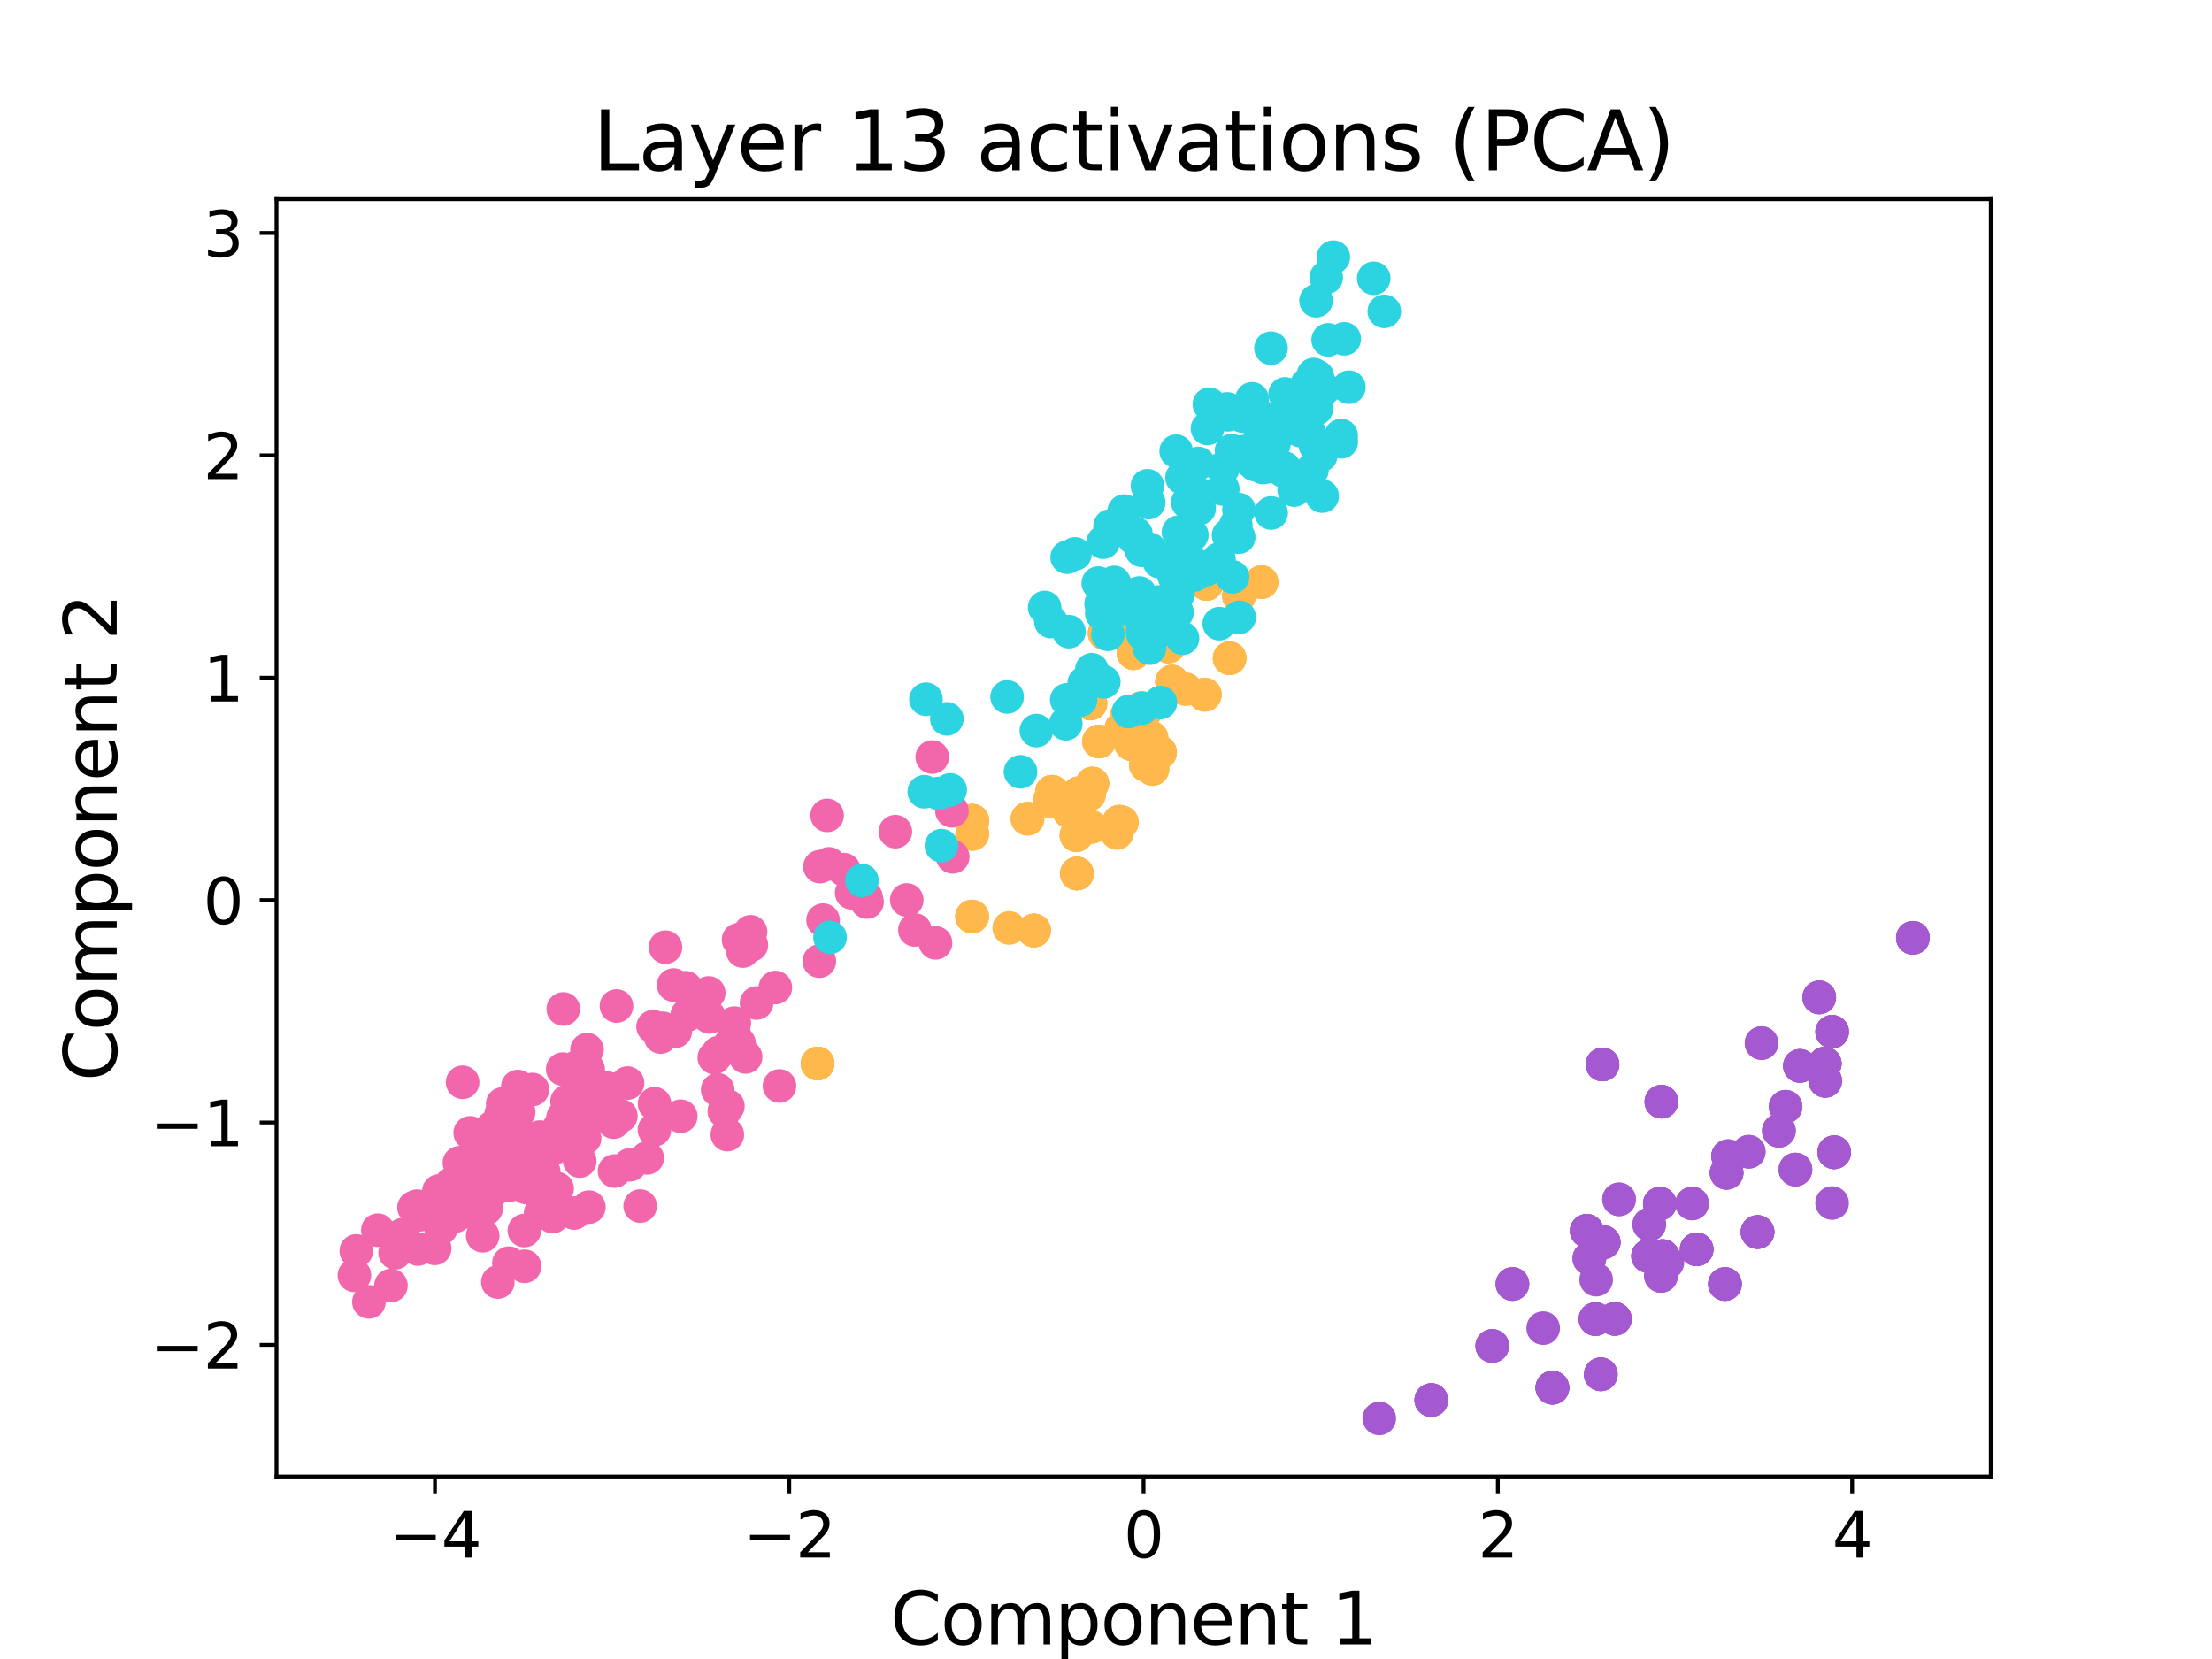 <?xml version="1.0" encoding="utf-8" standalone="no"?>
<!DOCTYPE svg PUBLIC "-//W3C//DTD SVG 1.1//EN"
  "http://www.w3.org/Graphics/SVG/1.1/DTD/svg11.dtd">
<svg xmlns:xlink="http://www.w3.org/1999/xlink" width="460.8pt" height="345.6pt" viewBox="0 0 460.8 345.6" xmlns="http://www.w3.org/2000/svg" version="1.1">
 <defs>
  <style type="text/css">*{stroke-linejoin: round; stroke-linecap: butt}</style>
 </defs>
 <g id="figure_1">
  <g id="patch_1">
   <path d="M 0 345.6 
L 460.8 345.6 
L 460.8 0 
L 0 0 
L 0 345.6 
z
" style="fill: none; opacity: 0"/>
  </g>
  <g id="axes_1">
   <g id="patch_2">
    <path d="M 57.6 307.584 
L 414.72 307.584 
L 414.72 41.472 
L 57.6 41.472 
L 57.6 307.584 
z
" style="fill: none"/>
   </g>
   <g id="PathCollection_1">
    <defs>
     <path id="m3b82201752" d="M 0 3 
C 0.796 3 1.559 2.684 2.121 2.121 
C 2.684 1.559 3 0.796 3 0 
C 3 -0.796 2.684 -1.559 2.121 -2.121 
C 1.559 -2.684 0.796 -3 0 -3 
C -0.796 -3 -1.559 -2.684 -2.121 -2.121 
C -2.684 -1.559 -3 -0.796 -3 0 
C -3 0.796 -2.684 1.559 -2.121 2.121 
C -1.559 2.684 -0.796 3 0 3 
z
" style="stroke: #a459d1"/>
    </defs>
    <g clip-path="url(#pb2951e8538)">
     <use xlink:href="#m3b82201752" x="382.094" y="240.037" style="fill: #a459d1; stroke: #a459d1"/>
     <use xlink:href="#m3b82201752" x="334.072" y="258.785" style="fill: #a459d1; stroke: #a459d1"/>
     <use xlink:href="#m3b82201752" x="359.338" y="267.493" style="fill: #a459d1; stroke: #a459d1"/>
     <use xlink:href="#m3b82201752" x="346.101" y="229.507" style="fill: #a459d1; stroke: #a459d1"/>
     <use xlink:href="#m3b82201752" x="380.232" y="225.17" style="fill: #a459d1; stroke: #a459d1"/>
     <use xlink:href="#m3b82201752" x="323.394" y="289.08" style="fill: #a459d1; stroke: #a459d1"/>
     <use xlink:href="#m3b82201752" x="346.017" y="265.783" style="fill: #a459d1; stroke: #a459d1"/>
     <use xlink:href="#m3b82201752" x="346.37" y="261.677" style="fill: #a459d1; stroke: #a459d1"/>
     <use xlink:href="#m3b82201752" x="374.019" y="243.64" style="fill: #a459d1; stroke: #a459d1"/>
     <use xlink:href="#m3b82201752" x="336.406" y="274.74" style="fill: #a459d1; stroke: #a459d1"/>
     <use xlink:href="#m3b82201752" x="380.135" y="221.568" style="fill: #a459d1; stroke: #a459d1"/>
     <use xlink:href="#m3b82201752" x="353.441" y="260.268" style="fill: #a459d1; stroke: #a459d1"/>
     <use xlink:href="#m3b82201752" x="336.406" y="274.74" style="fill: #a459d1; stroke: #a459d1"/>
     <use xlink:href="#m3b82201752" x="346.37" y="261.677" style="fill: #a459d1; stroke: #a459d1"/>
     <use xlink:href="#m3b82201752" x="323.394" y="289.08" style="fill: #a459d1; stroke: #a459d1"/>
     <use xlink:href="#m3b82201752" x="380.232" y="225.17" style="fill: #a459d1; stroke: #a459d1"/>
     <use xlink:href="#m3b82201752" x="333.827" y="221.748" style="fill: #a459d1; stroke: #a459d1"/>
     <use xlink:href="#m3b82201752" x="359.681" y="244.313" style="fill: #a459d1; stroke: #a459d1"/>
     <use xlink:href="#m3b82201752" x="366.126" y="256.654" style="fill: #a459d1; stroke: #a459d1"/>
     <use xlink:href="#m3b82201752" x="310.861" y="280.383" style="fill: #a459d1; stroke: #a459d1"/>
     <use xlink:href="#m3b82201752" x="330.556" y="256.406" style="fill: #a459d1; stroke: #a459d1"/>
     <use xlink:href="#m3b82201752" x="315.065" y="267.485" style="fill: #a459d1; stroke: #a459d1"/>
     <use xlink:href="#m3b82201752" x="347.358" y="263.015" style="fill: #a459d1; stroke: #a459d1"/>
     <use xlink:href="#m3b82201752" x="360.002" y="240.857" style="fill: #a459d1; stroke: #a459d1"/>
     <use xlink:href="#m3b82201752" x="378.981" y="207.778" style="fill: #a459d1; stroke: #a459d1"/>
     <use xlink:href="#m3b82201752" x="398.487" y="195.368" style="fill: #a459d1; stroke: #a459d1"/>
     <use xlink:href="#m3b82201752" x="331.098" y="262.14" style="fill: #a459d1; stroke: #a459d1"/>
     <use xlink:href="#m3b82201752" x="352.497" y="250.708" style="fill: #a459d1; stroke: #a459d1"/>
     <use xlink:href="#m3b82201752" x="359.338" y="267.493" style="fill: #a459d1; stroke: #a459d1"/>
     <use xlink:href="#m3b82201752" x="334.072" y="258.785" style="fill: #a459d1; stroke: #a459d1"/>
     <use xlink:href="#m3b82201752" x="382.094" y="240.037" style="fill: #a459d1; stroke: #a459d1"/>
     <use xlink:href="#m3b82201752" x="381.668" y="214.936" style="fill: #a459d1; stroke: #a459d1"/>
     <use xlink:href="#m3b82201752" x="298.165" y="291.656" style="fill: #a459d1; stroke: #a459d1"/>
     <use xlink:href="#m3b82201752" x="370.577" y="235.554" style="fill: #a459d1; stroke: #a459d1"/>
     <use xlink:href="#m3b82201752" x="345.772" y="250.755" style="fill: #a459d1; stroke: #a459d1"/>
     <use xlink:href="#m3b82201752" x="337.283" y="249.851" style="fill: #a459d1; stroke: #a459d1"/>
     <use xlink:href="#m3b82201752" x="343.322" y="261.659" style="fill: #a459d1; stroke: #a459d1"/>
     <use xlink:href="#m3b82201752" x="332.364" y="274.788" style="fill: #a459d1; stroke: #a459d1"/>
     <use xlink:href="#m3b82201752" x="374.962" y="222.046" style="fill: #a459d1; stroke: #a459d1"/>
     <use xlink:href="#m3b82201752" x="321.473" y="276.671" style="fill: #a459d1; stroke: #a459d1"/>
     <use xlink:href="#m3b82201752" x="334.072" y="258.785" style="fill: #a459d1; stroke: #a459d1"/>
     <use xlink:href="#m3b82201752" x="359.338" y="267.493" style="fill: #a459d1; stroke: #a459d1"/>
     <use xlink:href="#m3b82201752" x="346.101" y="229.507" style="fill: #a459d1; stroke: #a459d1"/>
     <use xlink:href="#m3b82201752" x="323.394" y="289.08" style="fill: #a459d1; stroke: #a459d1"/>
     <use xlink:href="#m3b82201752" x="346.37" y="261.677" style="fill: #a459d1; stroke: #a459d1"/>
     <use xlink:href="#m3b82201752" x="332.364" y="274.788" style="fill: #a459d1; stroke: #a459d1"/>
     <use xlink:href="#m3b82201752" x="374.962" y="222.046" style="fill: #a459d1; stroke: #a459d1"/>
     <use xlink:href="#m3b82201752" x="382.094" y="240.037" style="fill: #a459d1; stroke: #a459d1"/>
     <use xlink:href="#m3b82201752" x="343.563" y="255.079" style="fill: #a459d1; stroke: #a459d1"/>
     <use xlink:href="#m3b82201752" x="371.972" y="230.551" style="fill: #a459d1; stroke: #a459d1"/>
     <use xlink:href="#m3b82201752" x="334.072" y="258.785" style="fill: #a459d1; stroke: #a459d1"/>
     <use xlink:href="#m3b82201752" x="359.338" y="267.493" style="fill: #a459d1; stroke: #a459d1"/>
     <use xlink:href="#m3b82201752" x="323.394" y="289.08" style="fill: #a459d1; stroke: #a459d1"/>
     <use xlink:href="#m3b82201752" x="346.37" y="261.677" style="fill: #a459d1; stroke: #a459d1"/>
     <use xlink:href="#m3b82201752" x="336.406" y="274.74" style="fill: #a459d1; stroke: #a459d1"/>
     <use xlink:href="#m3b82201752" x="353.441" y="260.268" style="fill: #a459d1; stroke: #a459d1"/>
     <use xlink:href="#m3b82201752" x="380.135" y="221.568" style="fill: #a459d1; stroke: #a459d1"/>
     <use xlink:href="#m3b82201752" x="366.96" y="217.296" style="fill: #a459d1; stroke: #a459d1"/>
     <use xlink:href="#m3b82201752" x="333.827" y="221.748" style="fill: #a459d1; stroke: #a459d1"/>
     <use xlink:href="#m3b82201752" x="366.126" y="256.654" style="fill: #a459d1; stroke: #a459d1"/>
     <use xlink:href="#m3b82201752" x="333.477" y="286.291" style="fill: #a459d1; stroke: #a459d1"/>
     <use xlink:href="#m3b82201752" x="310.861" y="280.383" style="fill: #a459d1; stroke: #a459d1"/>
     <use xlink:href="#m3b82201752" x="330.556" y="256.406" style="fill: #a459d1; stroke: #a459d1"/>
     <use xlink:href="#m3b82201752" x="315.065" y="267.485" style="fill: #a459d1; stroke: #a459d1"/>
     <use xlink:href="#m3b82201752" x="378.981" y="207.778" style="fill: #a459d1; stroke: #a459d1"/>
     <use xlink:href="#m3b82201752" x="398.487" y="195.368" style="fill: #a459d1; stroke: #a459d1"/>
     <use xlink:href="#m3b82201752" x="331.098" y="262.14" style="fill: #a459d1; stroke: #a459d1"/>
     <use xlink:href="#m3b82201752" x="352.497" y="250.708" style="fill: #a459d1; stroke: #a459d1"/>
     <use xlink:href="#m3b82201752" x="364.296" y="239.928" style="fill: #a459d1; stroke: #a459d1"/>
     <use xlink:href="#m3b82201752" x="381.668" y="214.936" style="fill: #a459d1; stroke: #a459d1"/>
     <use xlink:href="#m3b82201752" x="298.165" y="291.656" style="fill: #a459d1; stroke: #a459d1"/>
     <use xlink:href="#m3b82201752" x="345.772" y="250.755" style="fill: #a459d1; stroke: #a459d1"/>
     <use xlink:href="#m3b82201752" x="343.322" y="261.659" style="fill: #a459d1; stroke: #a459d1"/>
     <use xlink:href="#m3b82201752" x="332.364" y="274.788" style="fill: #a459d1; stroke: #a459d1"/>
     <use xlink:href="#m3b82201752" x="374.962" y="222.046" style="fill: #a459d1; stroke: #a459d1"/>
     <use xlink:href="#m3b82201752" x="382.094" y="240.037" style="fill: #a459d1; stroke: #a459d1"/>
     <use xlink:href="#m3b82201752" x="346.101" y="229.507" style="fill: #a459d1; stroke: #a459d1"/>
     <use xlink:href="#m3b82201752" x="323.394" y="289.08" style="fill: #a459d1; stroke: #a459d1"/>
     <use xlink:href="#m3b82201752" x="346.017" y="265.783" style="fill: #a459d1; stroke: #a459d1"/>
     <use xlink:href="#m3b82201752" x="346.37" y="261.677" style="fill: #a459d1; stroke: #a459d1"/>
     <use xlink:href="#m3b82201752" x="374.019" y="243.64" style="fill: #a459d1; stroke: #a459d1"/>
     <use xlink:href="#m3b82201752" x="336.406" y="274.74" style="fill: #a459d1; stroke: #a459d1"/>
     <use xlink:href="#m3b82201752" x="353.441" y="260.268" style="fill: #a459d1; stroke: #a459d1"/>
     <use xlink:href="#m3b82201752" x="380.135" y="221.568" style="fill: #a459d1; stroke: #a459d1"/>
     <use xlink:href="#m3b82201752" x="332.508" y="266.583" style="fill: #a459d1; stroke: #a459d1"/>
     <use xlink:href="#m3b82201752" x="366.96" y="217.296" style="fill: #a459d1; stroke: #a459d1"/>
     <use xlink:href="#m3b82201752" x="333.827" y="221.748" style="fill: #a459d1; stroke: #a459d1"/>
     <use xlink:href="#m3b82201752" x="359.681" y="244.313" style="fill: #a459d1; stroke: #a459d1"/>
     <use xlink:href="#m3b82201752" x="366.126" y="256.654" style="fill: #a459d1; stroke: #a459d1"/>
     <use xlink:href="#m3b82201752" x="333.477" y="286.291" style="fill: #a459d1; stroke: #a459d1"/>
     <use xlink:href="#m3b82201752" x="330.556" y="256.406" style="fill: #a459d1; stroke: #a459d1"/>
     <use xlink:href="#m3b82201752" x="315.065" y="267.485" style="fill: #a459d1; stroke: #a459d1"/>
     <use xlink:href="#m3b82201752" x="360.002" y="240.857" style="fill: #a459d1; stroke: #a459d1"/>
     <use xlink:href="#m3b82201752" x="378.981" y="207.778" style="fill: #a459d1; stroke: #a459d1"/>
     <use xlink:href="#m3b82201752" x="398.487" y="195.368" style="fill: #a459d1; stroke: #a459d1"/>
     <use xlink:href="#m3b82201752" x="331.098" y="262.14" style="fill: #a459d1; stroke: #a459d1"/>
     <use xlink:href="#m3b82201752" x="364.296" y="239.928" style="fill: #a459d1; stroke: #a459d1"/>
     <use xlink:href="#m3b82201752" x="381.668" y="214.936" style="fill: #a459d1; stroke: #a459d1"/>
     <use xlink:href="#m3b82201752" x="298.165" y="291.656" style="fill: #a459d1; stroke: #a459d1"/>
     <use xlink:href="#m3b82201752" x="370.577" y="235.554" style="fill: #a459d1; stroke: #a459d1"/>
     <use xlink:href="#m3b82201752" x="345.772" y="250.755" style="fill: #a459d1; stroke: #a459d1"/>
     <use xlink:href="#m3b82201752" x="337.283" y="249.851" style="fill: #a459d1; stroke: #a459d1"/>
     <use xlink:href="#m3b82201752" x="343.322" y="261.659" style="fill: #a459d1; stroke: #a459d1"/>
     <use xlink:href="#m3b82201752" x="332.364" y="274.788" style="fill: #a459d1; stroke: #a459d1"/>
     <use xlink:href="#m3b82201752" x="374.962" y="222.046" style="fill: #a459d1; stroke: #a459d1"/>
     <use xlink:href="#m3b82201752" x="382.094" y="240.037" style="fill: #a459d1; stroke: #a459d1"/>
     <use xlink:href="#m3b82201752" x="343.563" y="255.079" style="fill: #a459d1; stroke: #a459d1"/>
     <use xlink:href="#m3b82201752" x="287.325" y="295.488" style="fill: #a459d1; stroke: #a459d1"/>
     <use xlink:href="#m3b82201752" x="371.972" y="230.551" style="fill: #a459d1; stroke: #a459d1"/>
     <use xlink:href="#m3b82201752" x="334.072" y="258.785" style="fill: #a459d1; stroke: #a459d1"/>
     <use xlink:href="#m3b82201752" x="346.101" y="229.507" style="fill: #a459d1; stroke: #a459d1"/>
     <use xlink:href="#m3b82201752" x="380.232" y="225.17" style="fill: #a459d1; stroke: #a459d1"/>
     <use xlink:href="#m3b82201752" x="323.394" y="289.08" style="fill: #a459d1; stroke: #a459d1"/>
     <use xlink:href="#m3b82201752" x="346.017" y="265.783" style="fill: #a459d1; stroke: #a459d1"/>
     <use xlink:href="#m3b82201752" x="346.37" y="261.677" style="fill: #a459d1; stroke: #a459d1"/>
     <use xlink:href="#m3b82201752" x="374.019" y="243.64" style="fill: #a459d1; stroke: #a459d1"/>
     <use xlink:href="#m3b82201752" x="336.406" y="274.74" style="fill: #a459d1; stroke: #a459d1"/>
     <use xlink:href="#m3b82201752" x="353.441" y="260.268" style="fill: #a459d1; stroke: #a459d1"/>
     <use xlink:href="#m3b82201752" x="380.135" y="221.568" style="fill: #a459d1; stroke: #a459d1"/>
     <use xlink:href="#m3b82201752" x="333.827" y="221.748" style="fill: #a459d1; stroke: #a459d1"/>
     <use xlink:href="#m3b82201752" x="359.681" y="244.313" style="fill: #a459d1; stroke: #a459d1"/>
     <use xlink:href="#m3b82201752" x="366.126" y="256.654" style="fill: #a459d1; stroke: #a459d1"/>
     <use xlink:href="#m3b82201752" x="333.477" y="286.291" style="fill: #a459d1; stroke: #a459d1"/>
     <use xlink:href="#m3b82201752" x="310.861" y="280.383" style="fill: #a459d1; stroke: #a459d1"/>
     <use xlink:href="#m3b82201752" x="330.556" y="256.406" style="fill: #a459d1; stroke: #a459d1"/>
     <use xlink:href="#m3b82201752" x="360.002" y="240.857" style="fill: #a459d1; stroke: #a459d1"/>
     <use xlink:href="#m3b82201752" x="378.981" y="207.778" style="fill: #a459d1; stroke: #a459d1"/>
     <use xlink:href="#m3b82201752" x="343.322" y="261.659" style="fill: #a459d1; stroke: #a459d1"/>
     <use xlink:href="#m3b82201752" x="345.772" y="250.755" style="fill: #a459d1; stroke: #a459d1"/>
     <use xlink:href="#m3b82201752" x="370.577" y="235.554" style="fill: #a459d1; stroke: #a459d1"/>
     <use xlink:href="#m3b82201752" x="298.165" y="291.656" style="fill: #a459d1; stroke: #a459d1"/>
     <use xlink:href="#m3b82201752" x="331.098" y="262.14" style="fill: #a459d1; stroke: #a459d1"/>
     <use xlink:href="#m3b82201752" x="398.487" y="195.368" style="fill: #a459d1; stroke: #a459d1"/>
     <use xlink:href="#m3b82201752" x="360.002" y="240.857" style="fill: #a459d1; stroke: #a459d1"/>
     <use xlink:href="#m3b82201752" x="330.556" y="256.406" style="fill: #a459d1; stroke: #a459d1"/>
     <use xlink:href="#m3b82201752" x="333.477" y="286.291" style="fill: #a459d1; stroke: #a459d1"/>
     <use xlink:href="#m3b82201752" x="366.126" y="256.654" style="fill: #a459d1; stroke: #a459d1"/>
     <use xlink:href="#m3b82201752" x="359.681" y="244.313" style="fill: #a459d1; stroke: #a459d1"/>
     <use xlink:href="#m3b82201752" x="381.661" y="250.614" style="fill: #a459d1; stroke: #a459d1"/>
     <use xlink:href="#m3b82201752" x="333.827" y="221.748" style="fill: #a459d1; stroke: #a459d1"/>
    </g>
   </g>
   <g id="PathCollection_2">
    <defs>
     <path id="mb8207b8bcd" d="M 0 3 
C 0.796 3 1.559 2.684 2.121 2.121 
C 2.684 1.559 3 0.796 3 0 
C 3 -0.796 2.684 -1.559 2.121 -2.121 
C 1.559 -2.684 0.796 -3 0 -3 
C -0.796 -3 -1.559 -2.684 -2.121 -2.121 
C -2.684 -1.559 -3 -0.796 -3 0 
C -3 0.796 -2.684 1.559 -2.121 2.121 
C -1.559 2.684 -0.796 3 0 3 
z
" style="stroke: #ffb84c"/>
    </defs>
    <g clip-path="url(#pb2951e8538)">
     <use xlink:href="#mb8207b8bcd" x="224.346" y="181.978" style="fill: #ffb84c; stroke: #ffb84c"/>
     <use xlink:href="#mb8207b8bcd" x="222.852" y="169.128" style="fill: #ffb84c; stroke: #ffb84c"/>
     <use xlink:href="#mb8207b8bcd" x="233.159" y="171.176" style="fill: #ffb84c; stroke: #ffb84c"/>
     <use xlink:href="#mb8207b8bcd" x="202.527" y="173.702" style="fill: #ffb84c; stroke: #ffb84c"/>
     <use xlink:href="#mb8207b8bcd" x="262.806" y="121.271" style="fill: #ffb84c; stroke: #ffb84c"/>
     <use xlink:href="#mb8207b8bcd" x="215.402" y="193.84" style="fill: #ffb84c; stroke: #ffb84c"/>
     <use xlink:href="#mb8207b8bcd" x="218.641" y="166.825" style="fill: #ffb84c; stroke: #ffb84c"/>
     <use xlink:href="#mb8207b8bcd" x="219.149" y="164.944" style="fill: #ffb84c; stroke: #ffb84c"/>
     <use xlink:href="#mb8207b8bcd" x="233.69" y="171.305" style="fill: #ffb84c; stroke: #ffb84c"/>
     <use xlink:href="#mb8207b8bcd" x="238.323" y="148.636" style="fill: #ffb84c; stroke: #ffb84c"/>
     <use xlink:href="#mb8207b8bcd" x="233.605" y="151.746" style="fill: #ffb84c; stroke: #ffb84c"/>
     <use xlink:href="#mb8207b8bcd" x="241.659" y="156.725" style="fill: #ffb84c; stroke: #ffb84c"/>
     <use xlink:href="#mb8207b8bcd" x="238.323" y="148.636" style="fill: #ffb84c; stroke: #ffb84c"/>
     <use xlink:href="#mb8207b8bcd" x="219.149" y="164.944" style="fill: #ffb84c; stroke: #ffb84c"/>
     <use xlink:href="#mb8207b8bcd" x="215.402" y="193.84" style="fill: #ffb84c; stroke: #ffb84c"/>
     <use xlink:href="#mb8207b8bcd" x="262.806" y="121.271" style="fill: #ffb84c; stroke: #ffb84c"/>
     <use xlink:href="#mb8207b8bcd" x="251.335" y="121.638" style="fill: #ffb84c; stroke: #ffb84c"/>
     <use xlink:href="#mb8207b8bcd" x="237.671" y="147.615" style="fill: #ffb84c; stroke: #ffb84c"/>
     <use xlink:href="#mb8207b8bcd" x="250.952" y="144.723" style="fill: #ffb84c; stroke: #ffb84c"/>
     <use xlink:href="#mb8207b8bcd" x="214.046" y="170.547" style="fill: #ffb84c; stroke: #ffb84c"/>
     <use xlink:href="#mb8207b8bcd" x="236.155" y="136.071" style="fill: #ffb84c; stroke: #ffb84c"/>
     <use xlink:href="#mb8207b8bcd" x="228.939" y="154.464" style="fill: #ffb84c; stroke: #ffb84c"/>
     <use xlink:href="#mb8207b8bcd" x="239.921" y="153.69" style="fill: #ffb84c; stroke: #ffb84c"/>
     <use xlink:href="#mb8207b8bcd" x="224.746" y="165.255" style="fill: #ffb84c; stroke: #ffb84c"/>
     <use xlink:href="#mb8207b8bcd" x="230.121" y="131.913" style="fill: #ffb84c; stroke: #ffb84c"/>
     <use xlink:href="#mb8207b8bcd" x="244.16" y="141.996" style="fill: #ffb84c; stroke: #ffb84c"/>
     <use xlink:href="#mb8207b8bcd" x="227.155" y="146.537" style="fill: #ffb84c; stroke: #ffb84c"/>
     <use xlink:href="#mb8207b8bcd" x="227.574" y="163.204" style="fill: #ffb84c; stroke: #ffb84c"/>
     <use xlink:href="#mb8207b8bcd" x="233.159" y="171.176" style="fill: #ffb84c; stroke: #ffb84c"/>
     <use xlink:href="#mb8207b8bcd" x="222.852" y="169.128" style="fill: #ffb84c; stroke: #ffb84c"/>
     <use xlink:href="#mb8207b8bcd" x="224.346" y="181.978" style="fill: #ffb84c; stroke: #ffb84c"/>
     <use xlink:href="#mb8207b8bcd" x="234.625" y="149.289" style="fill: #ffb84c; stroke: #ffb84c"/>
     <use xlink:href="#mb8207b8bcd" x="170.324" y="221.546" style="fill: #ffb84c; stroke: #ffb84c"/>
     <use xlink:href="#mb8207b8bcd" x="256.162" y="137.119" style="fill: #ffb84c; stroke: #ffb84c"/>
     <use xlink:href="#mb8207b8bcd" x="235.951" y="132.108" style="fill: #ffb84c; stroke: #ffb84c"/>
     <use xlink:href="#mb8207b8bcd" x="224.229" y="174.011" style="fill: #ffb84c; stroke: #ffb84c"/>
     <use xlink:href="#mb8207b8bcd" x="202.505" y="190.936" style="fill: #ffb84c; stroke: #ffb84c"/>
     <use xlink:href="#mb8207b8bcd" x="202.555" y="170.974" style="fill: #ffb84c; stroke: #ffb84c"/>
     <use xlink:href="#mb8207b8bcd" x="258.107" y="124.122" style="fill: #ffb84c; stroke: #ffb84c"/>
     <use xlink:href="#mb8207b8bcd" x="246.993" y="143.567" style="fill: #ffb84c; stroke: #ffb84c"/>
     <use xlink:href="#mb8207b8bcd" x="222.852" y="169.128" style="fill: #ffb84c; stroke: #ffb84c"/>
     <use xlink:href="#mb8207b8bcd" x="233.159" y="171.176" style="fill: #ffb84c; stroke: #ffb84c"/>
     <use xlink:href="#mb8207b8bcd" x="202.527" y="173.702" style="fill: #ffb84c; stroke: #ffb84c"/>
     <use xlink:href="#mb8207b8bcd" x="215.402" y="193.84" style="fill: #ffb84c; stroke: #ffb84c"/>
     <use xlink:href="#mb8207b8bcd" x="219.149" y="164.944" style="fill: #ffb84c; stroke: #ffb84c"/>
     <use xlink:href="#mb8207b8bcd" x="202.555" y="170.974" style="fill: #ffb84c; stroke: #ffb84c"/>
     <use xlink:href="#mb8207b8bcd" x="258.107" y="124.122" style="fill: #ffb84c; stroke: #ffb84c"/>
     <use xlink:href="#mb8207b8bcd" x="224.346" y="181.978" style="fill: #ffb84c; stroke: #ffb84c"/>
     <use xlink:href="#mb8207b8bcd" x="227.347" y="172.29" style="fill: #ffb84c; stroke: #ffb84c"/>
     <use xlink:href="#mb8207b8bcd" x="243.431" y="134.705" style="fill: #ffb84c; stroke: #ffb84c"/>
     <use xlink:href="#mb8207b8bcd" x="222.852" y="169.128" style="fill: #ffb84c; stroke: #ffb84c"/>
     <use xlink:href="#mb8207b8bcd" x="233.159" y="171.176" style="fill: #ffb84c; stroke: #ffb84c"/>
     <use xlink:href="#mb8207b8bcd" x="215.402" y="193.84" style="fill: #ffb84c; stroke: #ffb84c"/>
     <use xlink:href="#mb8207b8bcd" x="219.149" y="164.944" style="fill: #ffb84c; stroke: #ffb84c"/>
     <use xlink:href="#mb8207b8bcd" x="238.323" y="148.636" style="fill: #ffb84c; stroke: #ffb84c"/>
     <use xlink:href="#mb8207b8bcd" x="241.659" y="156.725" style="fill: #ffb84c; stroke: #ffb84c"/>
     <use xlink:href="#mb8207b8bcd" x="233.605" y="151.746" style="fill: #ffb84c; stroke: #ffb84c"/>
     <use xlink:href="#mb8207b8bcd" x="240.083" y="160.202" style="fill: #ffb84c; stroke: #ffb84c"/>
     <use xlink:href="#mb8207b8bcd" x="251.335" y="121.638" style="fill: #ffb84c; stroke: #ffb84c"/>
     <use xlink:href="#mb8207b8bcd" x="250.952" y="144.723" style="fill: #ffb84c; stroke: #ffb84c"/>
     <use xlink:href="#mb8207b8bcd" x="235.641" y="155.001" style="fill: #ffb84c; stroke: #ffb84c"/>
     <use xlink:href="#mb8207b8bcd" x="214.046" y="170.547" style="fill: #ffb84c; stroke: #ffb84c"/>
     <use xlink:href="#mb8207b8bcd" x="236.155" y="136.071" style="fill: #ffb84c; stroke: #ffb84c"/>
     <use xlink:href="#mb8207b8bcd" x="228.939" y="154.464" style="fill: #ffb84c; stroke: #ffb84c"/>
     <use xlink:href="#mb8207b8bcd" x="230.121" y="131.913" style="fill: #ffb84c; stroke: #ffb84c"/>
     <use xlink:href="#mb8207b8bcd" x="244.16" y="141.996" style="fill: #ffb84c; stroke: #ffb84c"/>
     <use xlink:href="#mb8207b8bcd" x="227.155" y="146.537" style="fill: #ffb84c; stroke: #ffb84c"/>
     <use xlink:href="#mb8207b8bcd" x="227.574" y="163.204" style="fill: #ffb84c; stroke: #ffb84c"/>
     <use xlink:href="#mb8207b8bcd" x="238.7" y="159.373" style="fill: #ffb84c; stroke: #ffb84c"/>
     <use xlink:href="#mb8207b8bcd" x="234.625" y="149.289" style="fill: #ffb84c; stroke: #ffb84c"/>
     <use xlink:href="#mb8207b8bcd" x="170.324" y="221.546" style="fill: #ffb84c; stroke: #ffb84c"/>
     <use xlink:href="#mb8207b8bcd" x="235.951" y="132.108" style="fill: #ffb84c; stroke: #ffb84c"/>
     <use xlink:href="#mb8207b8bcd" x="202.505" y="190.936" style="fill: #ffb84c; stroke: #ffb84c"/>
     <use xlink:href="#mb8207b8bcd" x="202.555" y="170.974" style="fill: #ffb84c; stroke: #ffb84c"/>
     <use xlink:href="#mb8207b8bcd" x="258.107" y="124.122" style="fill: #ffb84c; stroke: #ffb84c"/>
     <use xlink:href="#mb8207b8bcd" x="224.346" y="181.978" style="fill: #ffb84c; stroke: #ffb84c"/>
     <use xlink:href="#mb8207b8bcd" x="202.527" y="173.702" style="fill: #ffb84c; stroke: #ffb84c"/>
     <use xlink:href="#mb8207b8bcd" x="215.402" y="193.84" style="fill: #ffb84c; stroke: #ffb84c"/>
     <use xlink:href="#mb8207b8bcd" x="218.641" y="166.825" style="fill: #ffb84c; stroke: #ffb84c"/>
     <use xlink:href="#mb8207b8bcd" x="219.149" y="164.944" style="fill: #ffb84c; stroke: #ffb84c"/>
     <use xlink:href="#mb8207b8bcd" x="233.69" y="171.305" style="fill: #ffb84c; stroke: #ffb84c"/>
     <use xlink:href="#mb8207b8bcd" x="238.323" y="148.636" style="fill: #ffb84c; stroke: #ffb84c"/>
     <use xlink:href="#mb8207b8bcd" x="241.659" y="156.725" style="fill: #ffb84c; stroke: #ffb84c"/>
     <use xlink:href="#mb8207b8bcd" x="233.605" y="151.746" style="fill: #ffb84c; stroke: #ffb84c"/>
     <use xlink:href="#mb8207b8bcd" x="226.922" y="165.486" style="fill: #ffb84c; stroke: #ffb84c"/>
     <use xlink:href="#mb8207b8bcd" x="240.083" y="160.202" style="fill: #ffb84c; stroke: #ffb84c"/>
     <use xlink:href="#mb8207b8bcd" x="251.335" y="121.638" style="fill: #ffb84c; stroke: #ffb84c"/>
     <use xlink:href="#mb8207b8bcd" x="237.671" y="147.615" style="fill: #ffb84c; stroke: #ffb84c"/>
     <use xlink:href="#mb8207b8bcd" x="250.952" y="144.723" style="fill: #ffb84c; stroke: #ffb84c"/>
     <use xlink:href="#mb8207b8bcd" x="235.641" y="155.001" style="fill: #ffb84c; stroke: #ffb84c"/>
     <use xlink:href="#mb8207b8bcd" x="236.155" y="136.071" style="fill: #ffb84c; stroke: #ffb84c"/>
     <use xlink:href="#mb8207b8bcd" x="228.939" y="154.464" style="fill: #ffb84c; stroke: #ffb84c"/>
     <use xlink:href="#mb8207b8bcd" x="224.746" y="165.255" style="fill: #ffb84c; stroke: #ffb84c"/>
     <use xlink:href="#mb8207b8bcd" x="230.121" y="131.913" style="fill: #ffb84c; stroke: #ffb84c"/>
     <use xlink:href="#mb8207b8bcd" x="244.16" y="141.996" style="fill: #ffb84c; stroke: #ffb84c"/>
     <use xlink:href="#mb8207b8bcd" x="227.155" y="146.537" style="fill: #ffb84c; stroke: #ffb84c"/>
     <use xlink:href="#mb8207b8bcd" x="238.7" y="159.373" style="fill: #ffb84c; stroke: #ffb84c"/>
     <use xlink:href="#mb8207b8bcd" x="234.625" y="149.289" style="fill: #ffb84c; stroke: #ffb84c"/>
     <use xlink:href="#mb8207b8bcd" x="170.324" y="221.546" style="fill: #ffb84c; stroke: #ffb84c"/>
     <use xlink:href="#mb8207b8bcd" x="256.162" y="137.119" style="fill: #ffb84c; stroke: #ffb84c"/>
     <use xlink:href="#mb8207b8bcd" x="235.951" y="132.108" style="fill: #ffb84c; stroke: #ffb84c"/>
     <use xlink:href="#mb8207b8bcd" x="224.229" y="174.011" style="fill: #ffb84c; stroke: #ffb84c"/>
     <use xlink:href="#mb8207b8bcd" x="202.505" y="190.936" style="fill: #ffb84c; stroke: #ffb84c"/>
     <use xlink:href="#mb8207b8bcd" x="202.555" y="170.974" style="fill: #ffb84c; stroke: #ffb84c"/>
     <use xlink:href="#mb8207b8bcd" x="258.107" y="124.122" style="fill: #ffb84c; stroke: #ffb84c"/>
     <use xlink:href="#mb8207b8bcd" x="224.346" y="181.978" style="fill: #ffb84c; stroke: #ffb84c"/>
     <use xlink:href="#mb8207b8bcd" x="227.347" y="172.29" style="fill: #ffb84c; stroke: #ffb84c"/>
     <use xlink:href="#mb8207b8bcd" x="210.233" y="193.307" style="fill: #ffb84c; stroke: #ffb84c"/>
     <use xlink:href="#mb8207b8bcd" x="243.431" y="134.705" style="fill: #ffb84c; stroke: #ffb84c"/>
     <use xlink:href="#mb8207b8bcd" x="222.852" y="169.128" style="fill: #ffb84c; stroke: #ffb84c"/>
     <use xlink:href="#mb8207b8bcd" x="202.527" y="173.702" style="fill: #ffb84c; stroke: #ffb84c"/>
     <use xlink:href="#mb8207b8bcd" x="262.806" y="121.271" style="fill: #ffb84c; stroke: #ffb84c"/>
     <use xlink:href="#mb8207b8bcd" x="215.402" y="193.84" style="fill: #ffb84c; stroke: #ffb84c"/>
     <use xlink:href="#mb8207b8bcd" x="218.641" y="166.825" style="fill: #ffb84c; stroke: #ffb84c"/>
     <use xlink:href="#mb8207b8bcd" x="219.149" y="164.944" style="fill: #ffb84c; stroke: #ffb84c"/>
     <use xlink:href="#mb8207b8bcd" x="233.69" y="171.305" style="fill: #ffb84c; stroke: #ffb84c"/>
     <use xlink:href="#mb8207b8bcd" x="238.323" y="148.636" style="fill: #ffb84c; stroke: #ffb84c"/>
     <use xlink:href="#mb8207b8bcd" x="241.659" y="156.725" style="fill: #ffb84c; stroke: #ffb84c"/>
     <use xlink:href="#mb8207b8bcd" x="233.605" y="151.746" style="fill: #ffb84c; stroke: #ffb84c"/>
     <use xlink:href="#mb8207b8bcd" x="251.335" y="121.638" style="fill: #ffb84c; stroke: #ffb84c"/>
     <use xlink:href="#mb8207b8bcd" x="237.671" y="147.615" style="fill: #ffb84c; stroke: #ffb84c"/>
     <use xlink:href="#mb8207b8bcd" x="250.952" y="144.723" style="fill: #ffb84c; stroke: #ffb84c"/>
     <use xlink:href="#mb8207b8bcd" x="235.641" y="155.001" style="fill: #ffb84c; stroke: #ffb84c"/>
     <use xlink:href="#mb8207b8bcd" x="214.046" y="170.547" style="fill: #ffb84c; stroke: #ffb84c"/>
     <use xlink:href="#mb8207b8bcd" x="236.155" y="136.071" style="fill: #ffb84c; stroke: #ffb84c"/>
     <use xlink:href="#mb8207b8bcd" x="224.746" y="165.255" style="fill: #ffb84c; stroke: #ffb84c"/>
     <use xlink:href="#mb8207b8bcd" x="230.121" y="131.913" style="fill: #ffb84c; stroke: #ffb84c"/>
     <use xlink:href="#mb8207b8bcd" x="202.505" y="190.936" style="fill: #ffb84c; stroke: #ffb84c"/>
     <use xlink:href="#mb8207b8bcd" x="235.783" y="132.308" style="fill: #ffb84c; stroke: #ffb84c"/>
     <use xlink:href="#mb8207b8bcd" x="256.127" y="137.131" style="fill: #ffb84c; stroke: #ffb84c"/>
     <use xlink:href="#mb8207b8bcd" x="170.326" y="221.548" style="fill: #ffb84c; stroke: #ffb84c"/>
     <use xlink:href="#mb8207b8bcd" x="227.152" y="146.568" style="fill: #ffb84c; stroke: #ffb84c"/>
     <use xlink:href="#mb8207b8bcd" x="244.168" y="141.995" style="fill: #ffb84c; stroke: #ffb84c"/>
     <use xlink:href="#mb8207b8bcd" x="224.675" y="165.275" style="fill: #ffb84c; stroke: #ffb84c"/>
     <use xlink:href="#mb8207b8bcd" x="236.192" y="135.969" style="fill: #ffb84c; stroke: #ffb84c"/>
     <use xlink:href="#mb8207b8bcd" x="235.686" y="154.975" style="fill: #ffb84c; stroke: #ffb84c"/>
     <use xlink:href="#mb8207b8bcd" x="250.995" y="144.709" style="fill: #ffb84c; stroke: #ffb84c"/>
     <use xlink:href="#mb8207b8bcd" x="237.814" y="147.466" style="fill: #ffb84c; stroke: #ffb84c"/>
     <use xlink:href="#mb8207b8bcd" x="232.674" y="173.517" style="fill: #ffb84c; stroke: #ffb84c"/>
     <use xlink:href="#mb8207b8bcd" x="251.318" y="121.655" style="fill: #ffb84c; stroke: #ffb84c"/>
    </g>
   </g>
   <g id="PathCollection_3">
    <defs>
     <path id="m000c478ab0" d="M 0 3 
C 0.796 3 1.559 2.684 2.121 2.121 
C 2.684 1.559 3 0.796 3 0 
C 3 -0.796 2.684 -1.559 2.121 -2.121 
C 1.559 -2.684 0.796 -3 0 -3 
C -0.796 -3 -1.559 -2.684 -2.121 -2.121 
C -2.684 -1.559 -3 -0.796 -3 0 
C -3 0.796 -2.684 1.559 -2.121 2.121 
C -1.559 2.684 -0.796 3 0 3 
z
" style="stroke: #f266ab"/>
    </defs>
    <g clip-path="url(#pb2951e8538)">
     <use xlink:href="#m000c478ab0" x="151.635" y="230.43" style="fill: #f266ab; stroke: #f266ab"/>
     <use xlink:href="#m000c478ab0" x="107.468" y="246.153" style="fill: #f266ab; stroke: #f266ab"/>
     <use xlink:href="#m000c478ab0" x="170.686" y="200.226" style="fill: #f266ab; stroke: #f266ab"/>
     <use xlink:href="#m000c478ab0" x="130.728" y="225.622" style="fill: #f266ab; stroke: #f266ab"/>
     <use xlink:href="#m000c478ab0" x="94.089" y="246.573" style="fill: #f266ab; stroke: #f266ab"/>
     <use xlink:href="#m000c478ab0" x="106.013" y="263.144" style="fill: #f266ab; stroke: #f266ab"/>
     <use xlink:href="#m000c478ab0" x="161.521" y="205.728" style="fill: #f266ab; stroke: #f266ab"/>
     <use xlink:href="#m000c478ab0" x="87.403" y="253.076" style="fill: #f266ab; stroke: #f266ab"/>
     <use xlink:href="#m000c478ab0" x="141.814" y="232.53" style="fill: #f266ab; stroke: #f266ab"/>
     <use xlink:href="#m000c478ab0" x="177.418" y="185.99" style="fill: #f266ab; stroke: #f266ab"/>
     <use xlink:href="#m000c478ab0" x="108.049" y="231.66" style="fill: #f266ab; stroke: #f266ab"/>
     <use xlink:href="#m000c478ab0" x="171.462" y="191.684" style="fill: #f266ab; stroke: #f266ab"/>
     <use xlink:href="#m000c478ab0" x="152.978" y="215.611" style="fill: #f266ab; stroke: #f266ab"/>
     <use xlink:href="#m000c478ab0" x="93.778" y="253.348" style="fill: #f266ab; stroke: #f266ab"/>
     <use xlink:href="#m000c478ab0" x="109.286" y="263.795" style="fill: #f266ab; stroke: #f266ab"/>
     <use xlink:href="#m000c478ab0" x="103.71" y="267.079" style="fill: #f266ab; stroke: #f266ab"/>
     <use xlink:href="#m000c478ab0" x="128.424" y="209.574" style="fill: #f266ab; stroke: #f266ab"/>
     <use xlink:href="#m000c478ab0" x="101.862" y="242.818" style="fill: #f266ab; stroke: #f266ab"/>
     <use xlink:href="#m000c478ab0" x="102.435" y="248.26" style="fill: #f266ab; stroke: #f266ab"/>
     <use xlink:href="#m000c478ab0" x="122.673" y="251.468" style="fill: #f266ab; stroke: #f266ab"/>
     <use xlink:href="#m000c478ab0" x="95.705" y="242.229" style="fill: #f266ab; stroke: #f266ab"/>
     <use xlink:href="#m000c478ab0" x="153.957" y="217.324" style="fill: #f266ab; stroke: #f266ab"/>
     <use xlink:href="#m000c478ab0" x="162.379" y="226.225" style="fill: #f266ab; stroke: #f266ab"/>
     <use xlink:href="#m000c478ab0" x="180.619" y="187.904" style="fill: #f266ab; stroke: #f266ab"/>
     <use xlink:href="#m000c478ab0" x="118.128" y="229.431" style="fill: #f266ab; stroke: #f266ab"/>
     <use xlink:href="#m000c478ab0" x="153.858" y="195.757" style="fill: #f266ab; stroke: #f266ab"/>
     <use xlink:href="#m000c478ab0" x="97.47" y="245.803" style="fill: #f266ab; stroke: #f266ab"/>
     <use xlink:href="#m000c478ab0" x="105.329" y="239.681" style="fill: #f266ab; stroke: #f266ab"/>
     <use xlink:href="#m000c478ab0" x="149.508" y="227.019" style="fill: #f266ab; stroke: #f266ab"/>
     <use xlink:href="#m000c478ab0" x="105.717" y="243.761" style="fill: #f266ab; stroke: #f266ab"/>
     <use xlink:href="#m000c478ab0" x="115.319" y="248.057" style="fill: #f266ab; stroke: #f266ab"/>
     <use xlink:href="#m000c478ab0" x="107.824" y="230.879" style="fill: #f266ab; stroke: #f266ab"/>
     <use xlink:href="#m000c478ab0" x="112.622" y="252.693" style="fill: #f266ab; stroke: #f266ab"/>
     <use xlink:href="#m000c478ab0" x="129.345" y="232.472" style="fill: #f266ab; stroke: #f266ab"/>
     <use xlink:href="#m000c478ab0" x="89.55" y="251.986" style="fill: #f266ab; stroke: #f266ab"/>
     <use xlink:href="#m000c478ab0" x="188.893" y="187.481" style="fill: #f266ab; stroke: #f266ab"/>
     <use xlink:href="#m000c478ab0" x="83.865" y="257.206" style="fill: #f266ab; stroke: #f266ab"/>
     <use xlink:href="#m000c478ab0" x="87.065" y="260.198" style="fill: #f266ab; stroke: #f266ab"/>
     <use xlink:href="#m000c478ab0" x="147.637" y="206.853" style="fill: #f266ab; stroke: #f266ab"/>
     <use xlink:href="#m000c478ab0" x="151.518" y="236.358" style="fill: #f266ab; stroke: #f266ab"/>
     <use xlink:href="#m000c478ab0" x="122.184" y="233.201" style="fill: #f266ab; stroke: #f266ab"/>
     <use xlink:href="#m000c478ab0" x="147.774" y="211.852" style="fill: #f266ab; stroke: #f266ab"/>
     <use xlink:href="#m000c478ab0" x="113.272" y="244.101" style="fill: #f266ab; stroke: #f266ab"/>
     <use xlink:href="#m000c478ab0" x="134.824" y="241.209" style="fill: #f266ab; stroke: #f266ab"/>
     <use xlink:href="#m000c478ab0" x="90.556" y="260.061" style="fill: #f266ab; stroke: #f266ab"/>
     <use xlink:href="#m000c478ab0" x="92.08" y="254.104" style="fill: #f266ab; stroke: #f266ab"/>
     <use xlink:href="#m000c478ab0" x="172.696" y="179.958" style="fill: #f266ab; stroke: #f266ab"/>
     <use xlink:href="#m000c478ab0" x="152.062" y="217.604" style="fill: #f266ab; stroke: #f266ab"/>
     <use xlink:href="#m000c478ab0" x="138.042" y="214.209" style="fill: #f266ab; stroke: #f266ab"/>
     <use xlink:href="#m000c478ab0" x="186.519" y="173.256" style="fill: #f266ab; stroke: #f266ab"/>
     <use xlink:href="#m000c478ab0" x="109.647" y="247.394" style="fill: #f266ab; stroke: #f266ab"/>
     <use xlink:href="#m000c478ab0" x="120.772" y="241.867" style="fill: #f266ab; stroke: #f266ab"/>
     <use xlink:href="#m000c478ab0" x="109.235" y="256.35" style="fill: #f266ab; stroke: #f266ab"/>
     <use xlink:href="#m000c478ab0" x="73.833" y="265.684" style="fill: #f266ab; stroke: #f266ab"/>
     <use xlink:href="#m000c478ab0" x="190.59" y="193.73" style="fill: #f266ab; stroke: #f266ab"/>
     <use xlink:href="#m000c478ab0" x="136.355" y="229.933" style="fill: #f266ab; stroke: #f266ab"/>
     <use xlink:href="#m000c478ab0" x="96.37" y="225.456" style="fill: #f266ab; stroke: #f266ab"/>
     <use xlink:href="#m000c478ab0" x="97.951" y="235.991" style="fill: #f266ab; stroke: #f266ab"/>
     <use xlink:href="#m000c478ab0" x="117.307" y="232.745" style="fill: #f266ab; stroke: #f266ab"/>
     <use xlink:href="#m000c478ab0" x="112.46" y="236.872" style="fill: #f266ab; stroke: #f266ab"/>
     <use xlink:href="#m000c478ab0" x="180.425" y="186.951" style="fill: #f266ab; stroke: #f266ab"/>
     <use xlink:href="#m000c478ab0" x="101.276" y="251.756" style="fill: #f266ab; stroke: #f266ab"/>
     <use xlink:href="#m000c478ab0" x="122.529" y="222.778" style="fill: #f266ab; stroke: #f266ab"/>
     <use xlink:href="#m000c478ab0" x="157.607" y="208.946" style="fill: #f266ab; stroke: #f266ab"/>
     <use xlink:href="#m000c478ab0" x="136.051" y="213.877" style="fill: #f266ab; stroke: #f266ab"/>
     <use xlink:href="#m000c478ab0" x="140.672" y="214.843" style="fill: #f266ab; stroke: #f266ab"/>
     <use xlink:href="#m000c478ab0" x="91.428" y="248.114" style="fill: #f266ab; stroke: #f266ab"/>
     <use xlink:href="#m000c478ab0" x="100.549" y="257.438" style="fill: #f266ab; stroke: #f266ab"/>
     <use xlink:href="#m000c478ab0" x="104.719" y="229.96" style="fill: #f266ab; stroke: #f266ab"/>
     <use xlink:href="#m000c478ab0" x="117.343" y="210.191" style="fill: #f266ab; stroke: #f266ab"/>
     <use xlink:href="#m000c478ab0" x="81.441" y="267.808" style="fill: #f266ab; stroke: #f266ab"/>
     <use xlink:href="#m000c478ab0" x="82.311" y="260.985" style="fill: #f266ab; stroke: #f266ab"/>
     <use xlink:href="#m000c478ab0" x="74.22" y="260.598" style="fill: #f266ab; stroke: #f266ab"/>
     <use xlink:href="#m000c478ab0" x="86.245" y="251.555" style="fill: #f266ab; stroke: #f266ab"/>
     <use xlink:href="#m000c478ab0" x="124.379" y="229.585" style="fill: #f266ab; stroke: #f266ab"/>
     <use xlink:href="#m000c478ab0" x="94.797" y="253.362" style="fill: #f266ab; stroke: #f266ab"/>
     <use xlink:href="#m000c478ab0" x="137.647" y="232.367" style="fill: #f266ab; stroke: #f266ab"/>
     <use xlink:href="#m000c478ab0" x="133.358" y="251.243" style="fill: #f266ab; stroke: #f266ab"/>
     <use xlink:href="#m000c478ab0" x="143.148" y="211.464" style="fill: #f266ab; stroke: #f266ab"/>
     <use xlink:href="#m000c478ab0" x="110.919" y="226.969" style="fill: #f266ab; stroke: #f266ab"/>
     <use xlink:href="#m000c478ab0" x="149.646" y="219.307" style="fill: #f266ab; stroke: #f266ab"/>
     <use xlink:href="#m000c478ab0" x="155.327" y="220.181" style="fill: #f266ab; stroke: #f266ab"/>
     <use xlink:href="#m000c478ab0" x="152.975" y="213.132" style="fill: #f266ab; stroke: #f266ab"/>
     <use xlink:href="#m000c478ab0" x="104.057" y="236.044" style="fill: #f266ab; stroke: #f266ab"/>
     <use xlink:href="#m000c478ab0" x="170.809" y="180.543" style="fill: #f266ab; stroke: #f266ab"/>
     <use xlink:href="#m000c478ab0" x="154.737" y="198.128" style="fill: #f266ab; stroke: #f266ab"/>
     <use xlink:href="#m000c478ab0" x="175.783" y="181.158" style="fill: #f266ab; stroke: #f266ab"/>
     <use xlink:href="#m000c478ab0" x="117.23" y="222.721" style="fill: #f266ab; stroke: #f266ab"/>
     <use xlink:href="#m000c478ab0" x="137.623" y="216.038" style="fill: #f266ab; stroke: #f266ab"/>
     <use xlink:href="#m000c478ab0" x="131.249" y="242.64" style="fill: #f266ab; stroke: #f266ab"/>
     <use xlink:href="#m000c478ab0" x="103.432" y="244.156" style="fill: #f266ab; stroke: #f266ab"/>
     <use xlink:href="#m000c478ab0" x="140.318" y="205.198" style="fill: #f266ab; stroke: #f266ab"/>
     <use xlink:href="#m000c478ab0" x="198.465" y="178.497" style="fill: #f266ab; stroke: #f266ab"/>
     <use xlink:href="#m000c478ab0" x="120.102" y="222.327" style="fill: #f266ab; stroke: #f266ab"/>
     <use xlink:href="#m000c478ab0" x="138.632" y="197.318" style="fill: #f266ab; stroke: #f266ab"/>
     <use xlink:href="#m000c478ab0" x="97.294" y="241.848" style="fill: #f266ab; stroke: #f266ab"/>
     <use xlink:href="#m000c478ab0" x="106.894" y="235.63" style="fill: #f266ab; stroke: #f266ab"/>
     <use xlink:href="#m000c478ab0" x="101.886" y="239.878" style="fill: #f266ab; stroke: #f266ab"/>
     <use xlink:href="#m000c478ab0" x="98.312" y="252.587" style="fill: #f266ab; stroke: #f266ab"/>
     <use xlink:href="#m000c478ab0" x="113.685" y="238.016" style="fill: #f266ab; stroke: #f266ab"/>
     <use xlink:href="#m000c478ab0" x="91.865" y="255.869" style="fill: #f266ab; stroke: #f266ab"/>
     <use xlink:href="#m000c478ab0" x="194.883" y="196.421" style="fill: #f266ab; stroke: #f266ab"/>
     <use xlink:href="#m000c478ab0" x="76.856" y="271.203" style="fill: #f266ab; stroke: #f266ab"/>
     <use xlink:href="#m000c478ab0" x="116.525" y="234.806" style="fill: #f266ab; stroke: #f266ab"/>
     <use xlink:href="#m000c478ab0" x="194.198" y="157.704" style="fill: #f266ab; stroke: #f266ab"/>
     <use xlink:href="#m000c478ab0" x="121.233" y="226.73" style="fill: #f266ab; stroke: #f266ab"/>
     <use xlink:href="#m000c478ab0" x="110.047" y="241.033" style="fill: #f266ab; stroke: #f266ab"/>
     <use xlink:href="#m000c478ab0" x="136.333" y="235.355" style="fill: #f266ab; stroke: #f266ab"/>
     <use xlink:href="#m000c478ab0" x="197.134" y="165.427" style="fill: #f266ab; stroke: #f266ab"/>
     <use xlink:href="#m000c478ab0" x="121.484" y="230.56" style="fill: #f266ab; stroke: #f266ab"/>
     <use xlink:href="#m000c478ab0" x="115.654" y="239.044" style="fill: #f266ab; stroke: #f266ab"/>
     <use xlink:href="#m000c478ab0" x="126.084" y="226.587" style="fill: #f266ab; stroke: #f266ab"/>
     <use xlink:href="#m000c478ab0" x="121.788" y="237.106" style="fill: #f266ab; stroke: #f266ab"/>
     <use xlink:href="#m000c478ab0" x="156.351" y="194.113" style="fill: #f266ab; stroke: #f266ab"/>
     <use xlink:href="#m000c478ab0" x="103.46" y="246.106" style="fill: #f266ab; stroke: #f266ab"/>
     <use xlink:href="#m000c478ab0" x="127.124" y="226.813" style="fill: #f266ab; stroke: #f266ab"/>
     <use xlink:href="#m000c478ab0" x="150.898" y="231.502" style="fill: #f266ab; stroke: #f266ab"/>
     <use xlink:href="#m000c478ab0" x="156.519" y="196.85" style="fill: #f266ab; stroke: #f266ab"/>
     <use xlink:href="#m000c478ab0" x="103.657" y="243.828" style="fill: #f266ab; stroke: #f266ab"/>
     <use xlink:href="#m000c478ab0" x="106.188" y="236.932" style="fill: #f266ab; stroke: #f266ab"/>
     <use xlink:href="#m000c478ab0" x="86.9" y="251.262" style="fill: #f266ab; stroke: #f266ab"/>
     <use xlink:href="#m000c478ab0" x="118.618" y="235.293" style="fill: #f266ab; stroke: #f266ab"/>
     <use xlink:href="#m000c478ab0" x="128.017" y="243.947" style="fill: #f266ab; stroke: #f266ab"/>
     <use xlink:href="#m000c478ab0" x="106.079" y="246.923" style="fill: #f266ab; stroke: #f266ab"/>
     <use xlink:href="#m000c478ab0" x="94.589" y="248.636" style="fill: #f266ab; stroke: #f266ab"/>
     <use xlink:href="#m000c478ab0" x="198.303" y="168.909" style="fill: #f266ab; stroke: #f266ab"/>
     <use xlink:href="#m000c478ab0" x="122.288" y="218.669" style="fill: #f266ab; stroke: #f266ab"/>
     <use xlink:href="#m000c478ab0" x="78.713" y="256.276" style="fill: #f266ab; stroke: #f266ab"/>
     <use xlink:href="#m000c478ab0" x="104.403" y="232.07" style="fill: #f266ab; stroke: #f266ab"/>
     <use xlink:href="#m000c478ab0" x="148.805" y="220.316" style="fill: #f266ab; stroke: #f266ab"/>
     <use xlink:href="#m000c478ab0" x="127.846" y="233.771" style="fill: #f266ab; stroke: #f266ab"/>
     <use xlink:href="#m000c478ab0" x="109.805" y="240.375" style="fill: #f266ab; stroke: #f266ab"/>
     <use xlink:href="#m000c478ab0" x="142.848" y="205.764" style="fill: #f266ab; stroke: #f266ab"/>
     <use xlink:href="#m000c478ab0" x="172.302" y="169.856" style="fill: #f266ab; stroke: #f266ab"/>
     <use xlink:href="#m000c478ab0" x="96.996" y="246.549" style="fill: #f266ab; stroke: #f266ab"/>
     <use xlink:href="#m000c478ab0" x="116.059" y="247.619" style="fill: #f266ab; stroke: #f266ab"/>
     <use xlink:href="#m000c478ab0" x="115.135" y="253.454" style="fill: #f266ab; stroke: #f266ab"/>
     <use xlink:href="#m000c478ab0" x="102.549" y="234.879" style="fill: #f266ab; stroke: #f266ab"/>
     <use xlink:href="#m000c478ab0" x="119.594" y="252.705" style="fill: #f266ab; stroke: #f266ab"/>
     <use xlink:href="#m000c478ab0" x="107.873" y="226.347" style="fill: #f266ab; stroke: #f266ab"/>
    </g>
   </g>
   <g id="PathCollection_4">
    <defs>
     <path id="m4c779892ed" d="M 0 3 
C 0.796 3 1.559 2.684 2.121 2.121 
C 2.684 1.559 3 0.796 3 0 
C 3 -0.796 2.684 -1.559 2.121 -2.121 
C 1.559 -2.684 0.796 -3 0 -3 
C -0.796 -3 -1.559 -2.684 -2.121 -2.121 
C -2.684 -1.559 -3 -0.796 -3 0 
C -3 0.796 -2.684 1.559 -2.121 2.121 
C -1.559 2.684 -0.796 3 0 3 
z
" style="stroke: #2cd3e1"/>
    </defs>
    <g clip-path="url(#pb2951e8538)">
     <use xlink:href="#m4c779892ed" x="246.343" y="132.975" style="fill: #2cd3e1; stroke: #2cd3e1"/>
     <use xlink:href="#m4c779892ed" x="236.603" y="123.775" style="fill: #2cd3e1; stroke: #2cd3e1"/>
     <use xlink:href="#m4c779892ed" x="264.805" y="106.864" style="fill: #2cd3e1; stroke: #2cd3e1"/>
     <use xlink:href="#m4c779892ed" x="277.756" y="53.568" style="fill: #2cd3e1; stroke: #2cd3e1"/>
     <use xlink:href="#m4c779892ed" x="262.823" y="89.521" style="fill: #2cd3e1; stroke: #2cd3e1"/>
     <use xlink:href="#m4c779892ed" x="229.939" y="142.048" style="fill: #2cd3e1; stroke: #2cd3e1"/>
     <use xlink:href="#m4c779892ed" x="240.542" y="130.871" style="fill: #2cd3e1; stroke: #2cd3e1"/>
     <use xlink:href="#m4c779892ed" x="263.072" y="97.394" style="fill: #2cd3e1; stroke: #2cd3e1"/>
     <use xlink:href="#m4c779892ed" x="258.041" y="111.91" style="fill: #2cd3e1; stroke: #2cd3e1"/>
     <use xlink:href="#m4c779892ed" x="272.303" y="80.082" style="fill: #2cd3e1; stroke: #2cd3e1"/>
     <use xlink:href="#m4c779892ed" x="267.888" y="89.364" style="fill: #2cd3e1; stroke: #2cd3e1"/>
     <use xlink:href="#m4c779892ed" x="267.522" y="97.477" style="fill: #2cd3e1; stroke: #2cd3e1"/>
     <use xlink:href="#m4c779892ed" x="237.832" y="114.648" style="fill: #2cd3e1; stroke: #2cd3e1"/>
     <use xlink:href="#m4c779892ed" x="273.662" y="83.797" style="fill: #2cd3e1; stroke: #2cd3e1"/>
     <use xlink:href="#m4c779892ed" x="273.636" y="78.018" style="fill: #2cd3e1; stroke: #2cd3e1"/>
     <use xlink:href="#m4c779892ed" x="271.963" y="87.598" style="fill: #2cd3e1; stroke: #2cd3e1"/>
     <use xlink:href="#m4c779892ed" x="256.551" y="93.868" style="fill: #2cd3e1; stroke: #2cd3e1"/>
     <use xlink:href="#m4c779892ed" x="263.704" y="97.282" style="fill: #2cd3e1; stroke: #2cd3e1"/>
     <use xlink:href="#m4c779892ed" x="288.375" y="64.866" style="fill: #2cd3e1; stroke: #2cd3e1"/>
     <use xlink:href="#m4c779892ed" x="236.17" y="112.083" style="fill: #2cd3e1; stroke: #2cd3e1"/>
     <use xlink:href="#m4c779892ed" x="246.236" y="99.497" style="fill: #2cd3e1; stroke: #2cd3e1"/>
     <use xlink:href="#m4c779892ed" x="242.434" y="130.847" style="fill: #2cd3e1; stroke: #2cd3e1"/>
     <use xlink:href="#m4c779892ed" x="254.73" y="101.866" style="fill: #2cd3e1; stroke: #2cd3e1"/>
     <use xlink:href="#m4c779892ed" x="254.726" y="97.581" style="fill: #2cd3e1; stroke: #2cd3e1"/>
     <use xlink:href="#m4c779892ed" x="239.036" y="101.197" style="fill: #2cd3e1; stroke: #2cd3e1"/>
     <use xlink:href="#m4c779892ed" x="276.28" y="57.798" style="fill: #2cd3e1; stroke: #2cd3e1"/>
     <use xlink:href="#m4c779892ed" x="222.686" y="131.588" style="fill: #2cd3e1; stroke: #2cd3e1"/>
     <use xlink:href="#m4c779892ed" x="248.993" y="119.2" style="fill: #2cd3e1; stroke: #2cd3e1"/>
     <use xlink:href="#m4c779892ed" x="274.023" y="92.759" style="fill: #2cd3e1; stroke: #2cd3e1"/>
     <use xlink:href="#m4c779892ed" x="247.427" y="104.654" style="fill: #2cd3e1; stroke: #2cd3e1"/>
     <use xlink:href="#m4c779892ed" x="237.871" y="147.537" style="fill: #2cd3e1; stroke: #2cd3e1"/>
     <use xlink:href="#m4c779892ed" x="263.012" y="86.932" style="fill: #2cd3e1; stroke: #2cd3e1"/>
     <use xlink:href="#m4c779892ed" x="195.54" y="165.289" style="fill: #2cd3e1; stroke: #2cd3e1"/>
     <use xlink:href="#m4c779892ed" x="279.377" y="90.735" style="fill: #2cd3e1; stroke: #2cd3e1"/>
     <use xlink:href="#m4c779892ed" x="255.778" y="86.411" style="fill: #2cd3e1; stroke: #2cd3e1"/>
     <use xlink:href="#m4c779892ed" x="253.937" y="116.484" style="fill: #2cd3e1; stroke: #2cd3e1"/>
     <use xlink:href="#m4c779892ed" x="225.098" y="145.836" style="fill: #2cd3e1; stroke: #2cd3e1"/>
     <use xlink:href="#m4c779892ed" x="192.894" y="145.665" style="fill: #2cd3e1; stroke: #2cd3e1"/>
     <use xlink:href="#m4c779892ed" x="272.19" y="87.071" style="fill: #2cd3e1; stroke: #2cd3e1"/>
     <use xlink:href="#m4c779892ed" x="246.089" y="112.478" style="fill: #2cd3e1; stroke: #2cd3e1"/>
     <use xlink:href="#m4c779892ed" x="239.598" y="130.401" style="fill: #2cd3e1; stroke: #2cd3e1"/>
     <use xlink:href="#m4c779892ed" x="257.441" y="109.434" style="fill: #2cd3e1; stroke: #2cd3e1"/>
     <use xlink:href="#m4c779892ed" x="251.931" y="84.207" style="fill: #2cd3e1; stroke: #2cd3e1"/>
     <use xlink:href="#m4c779892ed" x="247.083" y="117.633" style="fill: #2cd3e1; stroke: #2cd3e1"/>
     <use xlink:href="#m4c779892ed" x="238.127" y="132.161" style="fill: #2cd3e1; stroke: #2cd3e1"/>
     <use xlink:href="#m4c779892ed" x="237.69" y="114.33" style="fill: #2cd3e1; stroke: #2cd3e1"/>
     <use xlink:href="#m4c779892ed" x="261.407" y="96.79" style="fill: #2cd3e1; stroke: #2cd3e1"/>
     <use xlink:href="#m4c779892ed" x="241.734" y="146.358" style="fill: #2cd3e1; stroke: #2cd3e1"/>
     <use xlink:href="#m4c779892ed" x="235.111" y="148.226" style="fill: #2cd3e1; stroke: #2cd3e1"/>
     <use xlink:href="#m4c779892ed" x="260.404" y="95.918" style="fill: #2cd3e1; stroke: #2cd3e1"/>
     <use xlink:href="#m4c779892ed" x="225.863" y="142.3" style="fill: #2cd3e1; stroke: #2cd3e1"/>
     <use xlink:href="#m4c779892ed" x="269.595" y="102.098" style="fill: #2cd3e1; stroke: #2cd3e1"/>
     <use xlink:href="#m4c779892ed" x="245.425" y="123.687" style="fill: #2cd3e1; stroke: #2cd3e1"/>
     <use xlink:href="#m4c779892ed" x="272.772" y="90.222" style="fill: #2cd3e1; stroke: #2cd3e1"/>
     <use xlink:href="#m4c779892ed" x="274.45" y="78.465" style="fill: #2cd3e1; stroke: #2cd3e1"/>
     <use xlink:href="#m4c779892ed" x="248.474" y="117.27" style="fill: #2cd3e1; stroke: #2cd3e1"/>
     <use xlink:href="#m4c779892ed" x="276.677" y="70.804" style="fill: #2cd3e1; stroke: #2cd3e1"/>
     <use xlink:href="#m4c779892ed" x="245.2" y="127.581" style="fill: #2cd3e1; stroke: #2cd3e1"/>
     <use xlink:href="#m4c779892ed" x="251.539" y="89.256" style="fill: #2cd3e1; stroke: #2cd3e1"/>
     <use xlink:href="#m4c779892ed" x="274.243" y="85.119" style="fill: #2cd3e1; stroke: #2cd3e1"/>
     <use xlink:href="#m4c779892ed" x="245.504" y="110.868" style="fill: #2cd3e1; stroke: #2cd3e1"/>
     <use xlink:href="#m4c779892ed" x="215.89" y="152.197" style="fill: #2cd3e1; stroke: #2cd3e1"/>
     <use xlink:href="#m4c779892ed" x="228.795" y="121.472" style="fill: #2cd3e1; stroke: #2cd3e1"/>
     <use xlink:href="#m4c779892ed" x="258.09" y="106.157" style="fill: #2cd3e1; stroke: #2cd3e1"/>
     <use xlink:href="#m4c779892ed" x="223.939" y="115.391" style="fill: #2cd3e1; stroke: #2cd3e1"/>
     <use xlink:href="#m4c779892ed" x="256.761" y="120.174" style="fill: #2cd3e1; stroke: #2cd3e1"/>
     <use xlink:href="#m4c779892ed" x="239.484" y="114.421" style="fill: #2cd3e1; stroke: #2cd3e1"/>
     <use xlink:href="#m4c779892ed" x="244.221" y="125.188" style="fill: #2cd3e1; stroke: #2cd3e1"/>
     <use xlink:href="#m4c779892ed" x="249.416" y="102.75" style="fill: #2cd3e1; stroke: #2cd3e1"/>
     <use xlink:href="#m4c779892ed" x="264.768" y="72.538" style="fill: #2cd3e1; stroke: #2cd3e1"/>
     <use xlink:href="#m4c779892ed" x="196.115" y="176.173" style="fill: #2cd3e1; stroke: #2cd3e1"/>
     <use xlink:href="#m4c779892ed" x="197.253" y="149.756" style="fill: #2cd3e1; stroke: #2cd3e1"/>
     <use xlink:href="#m4c779892ed" x="179.551" y="183.417" style="fill: #2cd3e1; stroke: #2cd3e1"/>
     <use xlink:href="#m4c779892ed" x="209.802" y="145.189" style="fill: #2cd3e1; stroke: #2cd3e1"/>
     <use xlink:href="#m4c779892ed" x="270.921" y="89.719" style="fill: #2cd3e1; stroke: #2cd3e1"/>
     <use xlink:href="#m4c779892ed" x="241.1" y="131.027" style="fill: #2cd3e1; stroke: #2cd3e1"/>
     <use xlink:href="#m4c779892ed" x="229.801" y="112.949" style="fill: #2cd3e1; stroke: #2cd3e1"/>
     <use xlink:href="#m4c779892ed" x="245.592" y="119.276" style="fill: #2cd3e1; stroke: #2cd3e1"/>
     <use xlink:href="#m4c779892ed" x="238.008" y="131.535" style="fill: #2cd3e1; stroke: #2cd3e1"/>
     <use xlink:href="#m4c779892ed" x="260.828" y="83.068" style="fill: #2cd3e1; stroke: #2cd3e1"/>
     <use xlink:href="#m4c779892ed" x="253.992" y="129.93" style="fill: #2cd3e1; stroke: #2cd3e1"/>
     <use xlink:href="#m4c779892ed" x="263.816" y="96.699" style="fill: #2cd3e1; stroke: #2cd3e1"/>
     <use xlink:href="#m4c779892ed" x="273.303" y="97.939" style="fill: #2cd3e1; stroke: #2cd3e1"/>
     <use xlink:href="#m4c779892ed" x="258.811" y="94.097" style="fill: #2cd3e1; stroke: #2cd3e1"/>
     <use xlink:href="#m4c779892ed" x="212.591" y="160.778" style="fill: #2cd3e1; stroke: #2cd3e1"/>
     <use xlink:href="#m4c779892ed" x="241.531" y="117.026" style="fill: #2cd3e1; stroke: #2cd3e1"/>
     <use xlink:href="#m4c779892ed" x="255.641" y="85.176" style="fill: #2cd3e1; stroke: #2cd3e1"/>
     <use xlink:href="#m4c779892ed" x="275.772" y="81.04" style="fill: #2cd3e1; stroke: #2cd3e1"/>
     <use xlink:href="#m4c779892ed" x="265.408" y="90.291" style="fill: #2cd3e1; stroke: #2cd3e1"/>
     <use xlink:href="#m4c779892ed" x="241.452" y="125.412" style="fill: #2cd3e1; stroke: #2cd3e1"/>
     <use xlink:href="#m4c779892ed" x="249.636" y="96.553" style="fill: #2cd3e1; stroke: #2cd3e1"/>
     <use xlink:href="#m4c779892ed" x="248.279" y="111.458" style="fill: #2cd3e1; stroke: #2cd3e1"/>
     <use xlink:href="#m4c779892ed" x="229.526" y="127.775" style="fill: #2cd3e1; stroke: #2cd3e1"/>
     <use xlink:href="#m4c779892ed" x="239.293" y="104.704" style="fill: #2cd3e1; stroke: #2cd3e1"/>
     <use xlink:href="#m4c779892ed" x="267.719" y="82.048" style="fill: #2cd3e1; stroke: #2cd3e1"/>
     <use xlink:href="#m4c779892ed" x="218.912" y="129.478" style="fill: #2cd3e1; stroke: #2cd3e1"/>
     <use xlink:href="#m4c779892ed" x="265.37" y="92.533" style="fill: #2cd3e1; stroke: #2cd3e1"/>
     <use xlink:href="#m4c779892ed" x="274.158" y="62.662" style="fill: #2cd3e1; stroke: #2cd3e1"/>
     <use xlink:href="#m4c779892ed" x="172.914" y="195.272" style="fill: #2cd3e1; stroke: #2cd3e1"/>
     <use xlink:href="#m4c779892ed" x="275.437" y="103.347" style="fill: #2cd3e1; stroke: #2cd3e1"/>
     <use xlink:href="#m4c779892ed" x="258.865" y="86.664" style="fill: #2cd3e1; stroke: #2cd3e1"/>
     <use xlink:href="#m4c779892ed" x="222.219" y="145.795" style="fill: #2cd3e1; stroke: #2cd3e1"/>
     <use xlink:href="#m4c779892ed" x="222.022" y="150.772" style="fill: #2cd3e1; stroke: #2cd3e1"/>
     <use xlink:href="#m4c779892ed" x="229.753" y="128.041" style="fill: #2cd3e1; stroke: #2cd3e1"/>
     <use xlink:href="#m4c779892ed" x="261.527" y="93.673" style="fill: #2cd3e1; stroke: #2cd3e1"/>
     <use xlink:href="#m4c779892ed" x="239.467" y="135.028" style="fill: #2cd3e1; stroke: #2cd3e1"/>
     <use xlink:href="#m4c779892ed" x="238.528" y="132.044" style="fill: #2cd3e1; stroke: #2cd3e1"/>
     <use xlink:href="#m4c779892ed" x="242.575" y="131.112" style="fill: #2cd3e1; stroke: #2cd3e1"/>
     <use xlink:href="#m4c779892ed" x="248.247" y="103.212" style="fill: #2cd3e1; stroke: #2cd3e1"/>
     <use xlink:href="#m4c779892ed" x="230.8" y="132.14" style="fill: #2cd3e1; stroke: #2cd3e1"/>
     <use xlink:href="#m4c779892ed" x="236.631" y="111.212" style="fill: #2cd3e1; stroke: #2cd3e1"/>
     <use xlink:href="#m4c779892ed" x="267.318" y="98.087" style="fill: #2cd3e1; stroke: #2cd3e1"/>
     <use xlink:href="#m4c779892ed" x="251.243" y="118.676" style="fill: #2cd3e1; stroke: #2cd3e1"/>
     <use xlink:href="#m4c779892ed" x="244.617" y="120.078" style="fill: #2cd3e1; stroke: #2cd3e1"/>
     <use xlink:href="#m4c779892ed" x="265.057" y="96.155" style="fill: #2cd3e1; stroke: #2cd3e1"/>
     <use xlink:href="#m4c779892ed" x="258.164" y="128.601" style="fill: #2cd3e1; stroke: #2cd3e1"/>
     <use xlink:href="#m4c779892ed" x="248.758" y="119.789" style="fill: #2cd3e1; stroke: #2cd3e1"/>
     <use xlink:href="#m4c779892ed" x="266.981" y="87.016" style="fill: #2cd3e1; stroke: #2cd3e1"/>
     <use xlink:href="#m4c779892ed" x="262.52" y="90.829" style="fill: #2cd3e1; stroke: #2cd3e1"/>
     <use xlink:href="#m4c779892ed" x="234.2" y="106.468" style="fill: #2cd3e1; stroke: #2cd3e1"/>
     <use xlink:href="#m4c779892ed" x="286.169" y="57.971" style="fill: #2cd3e1; stroke: #2cd3e1"/>
     <use xlink:href="#m4c779892ed" x="280.994" y="80.657" style="fill: #2cd3e1; stroke: #2cd3e1"/>
     <use xlink:href="#m4c779892ed" x="255.927" y="111.513" style="fill: #2cd3e1; stroke: #2cd3e1"/>
     <use xlink:href="#m4c779892ed" x="235.083" y="126.939" style="fill: #2cd3e1; stroke: #2cd3e1"/>
     <use xlink:href="#m4c779892ed" x="249.806" y="105.924" style="fill: #2cd3e1; stroke: #2cd3e1"/>
     <use xlink:href="#m4c779892ed" x="227.442" y="139.517" style="fill: #2cd3e1; stroke: #2cd3e1"/>
     <use xlink:href="#m4c779892ed" x="222.31" y="116.081" style="fill: #2cd3e1; stroke: #2cd3e1"/>
     <use xlink:href="#m4c779892ed" x="197.941" y="164.549" style="fill: #2cd3e1; stroke: #2cd3e1"/>
     <use xlink:href="#m4c779892ed" x="217.617" y="126.543" style="fill: #2cd3e1; stroke: #2cd3e1"/>
     <use xlink:href="#m4c779892ed" x="279.398" y="92.048" style="fill: #2cd3e1; stroke: #2cd3e1"/>
     <use xlink:href="#m4c779892ed" x="192.541" y="164.933" style="fill: #2cd3e1; stroke: #2cd3e1"/>
     <use xlink:href="#m4c779892ed" x="229.386" y="125.767" style="fill: #2cd3e1; stroke: #2cd3e1"/>
     <use xlink:href="#m4c779892ed" x="271.283" y="82.136" style="fill: #2cd3e1; stroke: #2cd3e1"/>
     <use xlink:href="#m4c779892ed" x="237.37" y="123.536" style="fill: #2cd3e1; stroke: #2cd3e1"/>
     <use xlink:href="#m4c779892ed" x="245.016" y="93.995" style="fill: #2cd3e1; stroke: #2cd3e1"/>
     <use xlink:href="#m4c779892ed" x="232.102" y="121.332" style="fill: #2cd3e1; stroke: #2cd3e1"/>
     <use xlink:href="#m4c779892ed" x="275.131" y="94.902" style="fill: #2cd3e1; stroke: #2cd3e1"/>
     <use xlink:href="#m4c779892ed" x="280.027" y="70.59" style="fill: #2cd3e1; stroke: #2cd3e1"/>
     <use xlink:href="#m4c779892ed" x="238.617" y="130.547" style="fill: #2cd3e1; stroke: #2cd3e1"/>
     <use xlink:href="#m4c779892ed" x="231.238" y="109.572" style="fill: #2cd3e1; stroke: #2cd3e1"/>
    </g>
   </g>
   <g id="matplotlib.axis_1">
    <g id="xtick_1">
     <g id="line2d_1">
      <defs>
       <path id="m3739289384" d="M 0 0 
L 0 3.5 
" style="stroke: #000000; stroke-width: 0.8"/>
      </defs>
      <g>
       <use xlink:href="#m3739289384" x="90.61" y="307.584" style="stroke: #000000; stroke-width: 0.8"/>
      </g>
     </g>
     <g id="text_1">
      <!-- −4 -->
      <g transform="translate(81.028 324.462) scale(0.13 -0.13)">
       <defs>
        <path id="DejaVuSans-2212" d="M 678 2272 
L 4684 2272 
L 4684 1741 
L 678 1741 
L 678 2272 
z
" transform="scale(0.016)"/>
        <path id="DejaVuSans-34" d="M 2419 4116 
L 825 1625 
L 2419 1625 
L 2419 4116 
z
M 2253 4666 
L 3047 4666 
L 3047 1625 
L 3713 1625 
L 3713 1100 
L 3047 1100 
L 3047 0 
L 2419 0 
L 2419 1100 
L 313 1100 
L 313 1709 
L 2253 4666 
z
" transform="scale(0.016)"/>
       </defs>
       <use xlink:href="#DejaVuSans-2212"/>
       <use xlink:href="#DejaVuSans-34" transform="translate(83.789 0)"/>
      </g>
     </g>
    </g>
    <g id="xtick_2">
     <g id="line2d_2">
      <g>
       <use xlink:href="#m3739289384" x="164.415" y="307.584" style="stroke: #000000; stroke-width: 0.8"/>
      </g>
     </g>
     <g id="text_2">
      <!-- −2 -->
      <g transform="translate(154.833 324.462) scale(0.13 -0.13)">
       <defs>
        <path id="DejaVuSans-32" d="M 1228 531 
L 3431 531 
L 3431 0 
L 469 0 
L 469 531 
Q 828 903 1448 1529 
Q 2069 2156 2228 2338 
Q 2531 2678 2651 2914 
Q 2772 3150 2772 3378 
Q 2772 3750 2511 3984 
Q 2250 4219 1831 4219 
Q 1534 4219 1204 4116 
Q 875 4013 500 3803 
L 500 4441 
Q 881 4594 1212 4672 
Q 1544 4750 1819 4750 
Q 2544 4750 2975 4387 
Q 3406 4025 3406 3419 
Q 3406 3131 3298 2873 
Q 3191 2616 2906 2266 
Q 2828 2175 2409 1742 
Q 1991 1309 1228 531 
z
" transform="scale(0.016)"/>
       </defs>
       <use xlink:href="#DejaVuSans-2212"/>
       <use xlink:href="#DejaVuSans-32" transform="translate(83.789 0)"/>
      </g>
     </g>
    </g>
    <g id="xtick_3">
     <g id="line2d_3">
      <g>
       <use xlink:href="#m3739289384" x="238.221" y="307.584" style="stroke: #000000; stroke-width: 0.8"/>
      </g>
     </g>
     <g id="text_3">
      <!-- 0 -->
      <g transform="translate(234.085 324.462) scale(0.13 -0.13)">
       <defs>
        <path id="DejaVuSans-30" d="M 2034 4250 
Q 1547 4250 1301 3770 
Q 1056 3291 1056 2328 
Q 1056 1369 1301 889 
Q 1547 409 2034 409 
Q 2525 409 2770 889 
Q 3016 1369 3016 2328 
Q 3016 3291 2770 3770 
Q 2525 4250 2034 4250 
z
M 2034 4750 
Q 2819 4750 3233 4129 
Q 3647 3509 3647 2328 
Q 3647 1150 3233 529 
Q 2819 -91 2034 -91 
Q 1250 -91 836 529 
Q 422 1150 422 2328 
Q 422 3509 836 4129 
Q 1250 4750 2034 4750 
z
" transform="scale(0.016)"/>
       </defs>
       <use xlink:href="#DejaVuSans-30"/>
      </g>
     </g>
    </g>
    <g id="xtick_4">
     <g id="line2d_4">
      <g>
       <use xlink:href="#m3739289384" x="312.026" y="307.584" style="stroke: #000000; stroke-width: 0.8"/>
      </g>
     </g>
     <g id="text_4">
      <!-- 2 -->
      <g transform="translate(307.891 324.462) scale(0.13 -0.13)">
       <use xlink:href="#DejaVuSans-32"/>
      </g>
     </g>
    </g>
    <g id="xtick_5">
     <g id="line2d_5">
      <g>
       <use xlink:href="#m3739289384" x="385.832" y="307.584" style="stroke: #000000; stroke-width: 0.8"/>
      </g>
     </g>
     <g id="text_5">
      <!-- 4 -->
      <g transform="translate(381.696 324.462) scale(0.13 -0.13)">
       <use xlink:href="#DejaVuSans-34"/>
      </g>
     </g>
    </g>
    <g id="text_6">
     <!-- Component 1 -->
     <g transform="translate(185.461 342.563) scale(0.15 -0.15)">
      <defs>
       <path id="DejaVuSans-43" d="M 4122 4306 
L 4122 3641 
Q 3803 3938 3442 4084 
Q 3081 4231 2675 4231 
Q 1875 4231 1450 3742 
Q 1025 3253 1025 2328 
Q 1025 1406 1450 917 
Q 1875 428 2675 428 
Q 3081 428 3442 575 
Q 3803 722 4122 1019 
L 4122 359 
Q 3791 134 3420 21 
Q 3050 -91 2638 -91 
Q 1578 -91 968 557 
Q 359 1206 359 2328 
Q 359 3453 968 4101 
Q 1578 4750 2638 4750 
Q 3056 4750 3426 4639 
Q 3797 4528 4122 4306 
z
" transform="scale(0.016)"/>
       <path id="DejaVuSans-6f" d="M 1959 3097 
Q 1497 3097 1228 2736 
Q 959 2375 959 1747 
Q 959 1119 1226 758 
Q 1494 397 1959 397 
Q 2419 397 2687 759 
Q 2956 1122 2956 1747 
Q 2956 2369 2687 2733 
Q 2419 3097 1959 3097 
z
M 1959 3584 
Q 2709 3584 3137 3096 
Q 3566 2609 3566 1747 
Q 3566 888 3137 398 
Q 2709 -91 1959 -91 
Q 1206 -91 779 398 
Q 353 888 353 1747 
Q 353 2609 779 3096 
Q 1206 3584 1959 3584 
z
" transform="scale(0.016)"/>
       <path id="DejaVuSans-6d" d="M 3328 2828 
Q 3544 3216 3844 3400 
Q 4144 3584 4550 3584 
Q 5097 3584 5394 3201 
Q 5691 2819 5691 2113 
L 5691 0 
L 5113 0 
L 5113 2094 
Q 5113 2597 4934 2840 
Q 4756 3084 4391 3084 
Q 3944 3084 3684 2787 
Q 3425 2491 3425 1978 
L 3425 0 
L 2847 0 
L 2847 2094 
Q 2847 2600 2669 2842 
Q 2491 3084 2119 3084 
Q 1678 3084 1418 2786 
Q 1159 2488 1159 1978 
L 1159 0 
L 581 0 
L 581 3500 
L 1159 3500 
L 1159 2956 
Q 1356 3278 1631 3431 
Q 1906 3584 2284 3584 
Q 2666 3584 2933 3390 
Q 3200 3197 3328 2828 
z
" transform="scale(0.016)"/>
       <path id="DejaVuSans-70" d="M 1159 525 
L 1159 -1331 
L 581 -1331 
L 581 3500 
L 1159 3500 
L 1159 2969 
Q 1341 3281 1617 3432 
Q 1894 3584 2278 3584 
Q 2916 3584 3314 3078 
Q 3713 2572 3713 1747 
Q 3713 922 3314 415 
Q 2916 -91 2278 -91 
Q 1894 -91 1617 61 
Q 1341 213 1159 525 
z
M 3116 1747 
Q 3116 2381 2855 2742 
Q 2594 3103 2138 3103 
Q 1681 3103 1420 2742 
Q 1159 2381 1159 1747 
Q 1159 1113 1420 752 
Q 1681 391 2138 391 
Q 2594 391 2855 752 
Q 3116 1113 3116 1747 
z
" transform="scale(0.016)"/>
       <path id="DejaVuSans-6e" d="M 3513 2113 
L 3513 0 
L 2938 0 
L 2938 2094 
Q 2938 2591 2744 2837 
Q 2550 3084 2163 3084 
Q 1697 3084 1428 2787 
Q 1159 2491 1159 1978 
L 1159 0 
L 581 0 
L 581 3500 
L 1159 3500 
L 1159 2956 
Q 1366 3272 1645 3428 
Q 1925 3584 2291 3584 
Q 2894 3584 3203 3211 
Q 3513 2838 3513 2113 
z
" transform="scale(0.016)"/>
       <path id="DejaVuSans-65" d="M 3597 1894 
L 3597 1613 
L 953 1613 
Q 991 1019 1311 708 
Q 1631 397 2203 397 
Q 2534 397 2845 478 
Q 3156 559 3463 722 
L 3463 178 
Q 3153 47 2828 -22 
Q 2503 -91 2169 -91 
Q 1331 -91 842 396 
Q 353 884 353 1716 
Q 353 2575 817 3079 
Q 1281 3584 2069 3584 
Q 2775 3584 3186 3129 
Q 3597 2675 3597 1894 
z
M 3022 2063 
Q 3016 2534 2758 2815 
Q 2500 3097 2075 3097 
Q 1594 3097 1305 2825 
Q 1016 2553 972 2059 
L 3022 2063 
z
" transform="scale(0.016)"/>
       <path id="DejaVuSans-74" d="M 1172 4494 
L 1172 3500 
L 2356 3500 
L 2356 3053 
L 1172 3053 
L 1172 1153 
Q 1172 725 1289 603 
Q 1406 481 1766 481 
L 2356 481 
L 2356 0 
L 1766 0 
Q 1100 0 847 248 
Q 594 497 594 1153 
L 594 3053 
L 172 3053 
L 172 3500 
L 594 3500 
L 594 4494 
L 1172 4494 
z
" transform="scale(0.016)"/>
       <path id="DejaVuSans-20" transform="scale(0.016)"/>
       <path id="DejaVuSans-31" d="M 794 531 
L 1825 531 
L 1825 4091 
L 703 3866 
L 703 4441 
L 1819 4666 
L 2450 4666 
L 2450 531 
L 3481 531 
L 3481 0 
L 794 0 
L 794 531 
z
" transform="scale(0.016)"/>
      </defs>
      <use xlink:href="#DejaVuSans-43"/>
      <use xlink:href="#DejaVuSans-6f" transform="translate(69.824 0)"/>
      <use xlink:href="#DejaVuSans-6d" transform="translate(131.006 0)"/>
      <use xlink:href="#DejaVuSans-70" transform="translate(228.418 0)"/>
      <use xlink:href="#DejaVuSans-6f" transform="translate(291.895 0)"/>
      <use xlink:href="#DejaVuSans-6e" transform="translate(353.076 0)"/>
      <use xlink:href="#DejaVuSans-65" transform="translate(416.455 0)"/>
      <use xlink:href="#DejaVuSans-6e" transform="translate(477.979 0)"/>
      <use xlink:href="#DejaVuSans-74" transform="translate(541.357 0)"/>
      <use xlink:href="#DejaVuSans-20" transform="translate(580.566 0)"/>
      <use xlink:href="#DejaVuSans-31" transform="translate(612.354 0)"/>
     </g>
    </g>
   </g>
   <g id="matplotlib.axis_2">
    <g id="ytick_1">
     <g id="line2d_6">
      <defs>
       <path id="m0e3bd18838" d="M 0 0 
L -3.5 0 
" style="stroke: #000000; stroke-width: 0.8"/>
      </defs>
      <g>
       <use xlink:href="#m0e3bd18838" x="57.6" y="280.16" style="stroke: #000000; stroke-width: 0.8"/>
      </g>
     </g>
     <g id="text_7">
      <!-- −2 -->
      <g transform="translate(31.435 285.099) scale(0.13 -0.13)">
       <use xlink:href="#DejaVuSans-2212"/>
       <use xlink:href="#DejaVuSans-32" transform="translate(83.789 0)"/>
      </g>
     </g>
    </g>
    <g id="ytick_2">
     <g id="line2d_7">
      <g>
       <use xlink:href="#m0e3bd18838" x="57.6" y="233.835" style="stroke: #000000; stroke-width: 0.8"/>
      </g>
     </g>
     <g id="text_8">
      <!-- −1 -->
      <g transform="translate(31.435 238.774) scale(0.13 -0.13)">
       <use xlink:href="#DejaVuSans-2212"/>
       <use xlink:href="#DejaVuSans-31" transform="translate(83.789 0)"/>
      </g>
     </g>
    </g>
    <g id="ytick_3">
     <g id="line2d_8">
      <g>
       <use xlink:href="#m0e3bd18838" x="57.6" y="187.511" style="stroke: #000000; stroke-width: 0.8"/>
      </g>
     </g>
     <g id="text_9">
      <!-- 0 -->
      <g transform="translate(42.329 192.45) scale(0.13 -0.13)">
       <use xlink:href="#DejaVuSans-30"/>
      </g>
     </g>
    </g>
    <g id="ytick_4">
     <g id="line2d_9">
      <g>
       <use xlink:href="#m0e3bd18838" x="57.6" y="141.186" style="stroke: #000000; stroke-width: 0.8"/>
      </g>
     </g>
     <g id="text_10">
      <!-- 1 -->
      <g transform="translate(42.329 146.125) scale(0.13 -0.13)">
       <use xlink:href="#DejaVuSans-31"/>
      </g>
     </g>
    </g>
    <g id="ytick_5">
     <g id="line2d_10">
      <g>
       <use xlink:href="#m0e3bd18838" x="57.6" y="94.862" style="stroke: #000000; stroke-width: 0.8"/>
      </g>
     </g>
     <g id="text_11">
      <!-- 2 -->
      <g transform="translate(42.329 99.801) scale(0.13 -0.13)">
       <use xlink:href="#DejaVuSans-32"/>
      </g>
     </g>
    </g>
    <g id="ytick_6">
     <g id="line2d_11">
      <g>
       <use xlink:href="#m0e3bd18838" x="57.6" y="48.537" style="stroke: #000000; stroke-width: 0.8"/>
      </g>
     </g>
     <g id="text_12">
      <!-- 3 -->
      <g transform="translate(42.329 53.476) scale(0.13 -0.13)">
       <defs>
        <path id="DejaVuSans-33" d="M 2597 2516 
Q 3050 2419 3304 2112 
Q 3559 1806 3559 1356 
Q 3559 666 3084 287 
Q 2609 -91 1734 -91 
Q 1441 -91 1130 -33 
Q 819 25 488 141 
L 488 750 
Q 750 597 1062 519 
Q 1375 441 1716 441 
Q 2309 441 2620 675 
Q 2931 909 2931 1356 
Q 2931 1769 2642 2001 
Q 2353 2234 1838 2234 
L 1294 2234 
L 1294 2753 
L 1863 2753 
Q 2328 2753 2575 2939 
Q 2822 3125 2822 3475 
Q 2822 3834 2567 4026 
Q 2313 4219 1838 4219 
Q 1578 4219 1281 4162 
Q 984 4106 628 3988 
L 628 4550 
Q 988 4650 1302 4700 
Q 1616 4750 1894 4750 
Q 2613 4750 3031 4423 
Q 3450 4097 3450 3541 
Q 3450 3153 3228 2886 
Q 3006 2619 2597 2516 
z
" transform="scale(0.016)"/>
       </defs>
       <use xlink:href="#DejaVuSans-33"/>
      </g>
     </g>
    </g>
    <g id="text_13">
     <!-- Component 2 -->
     <g transform="translate(24.316 225.227) rotate(-90) scale(0.15 -0.15)">
      <use xlink:href="#DejaVuSans-43"/>
      <use xlink:href="#DejaVuSans-6f" transform="translate(69.824 0)"/>
      <use xlink:href="#DejaVuSans-6d" transform="translate(131.006 0)"/>
      <use xlink:href="#DejaVuSans-70" transform="translate(228.418 0)"/>
      <use xlink:href="#DejaVuSans-6f" transform="translate(291.895 0)"/>
      <use xlink:href="#DejaVuSans-6e" transform="translate(353.076 0)"/>
      <use xlink:href="#DejaVuSans-65" transform="translate(416.455 0)"/>
      <use xlink:href="#DejaVuSans-6e" transform="translate(477.979 0)"/>
      <use xlink:href="#DejaVuSans-74" transform="translate(541.357 0)"/>
      <use xlink:href="#DejaVuSans-20" transform="translate(580.566 0)"/>
      <use xlink:href="#DejaVuSans-32" transform="translate(612.354 0)"/>
     </g>
    </g>
   </g>
   <g id="patch_3">
    <path d="M 57.6 307.584 
L 57.6 41.472 
" style="fill: none; stroke: #000000; stroke-width: 0.8; stroke-linejoin: miter; stroke-linecap: square"/>
   </g>
   <g id="patch_4">
    <path d="M 414.72 307.584 
L 414.72 41.472 
" style="fill: none; stroke: #000000; stroke-width: 0.8; stroke-linejoin: miter; stroke-linecap: square"/>
   </g>
   <g id="patch_5">
    <path d="M 57.6 307.584 
L 414.72 307.584 
" style="fill: none; stroke: #000000; stroke-width: 0.8; stroke-linejoin: miter; stroke-linecap: square"/>
   </g>
   <g id="patch_6">
    <path d="M 57.6 41.472 
L 414.72 41.472 
" style="fill: none; stroke: #000000; stroke-width: 0.8; stroke-linejoin: miter; stroke-linecap: square"/>
   </g>
   <g id="text_14">
    <!-- Layer 13 activations (PCA) -->
    <g transform="translate(123.506 35.472) scale(0.17 -0.17)">
     <defs>
      <path id="DejaVuSans-4c" d="M 628 4666 
L 1259 4666 
L 1259 531 
L 3531 531 
L 3531 0 
L 628 0 
L 628 4666 
z
" transform="scale(0.016)"/>
      <path id="DejaVuSans-61" d="M 2194 1759 
Q 1497 1759 1228 1600 
Q 959 1441 959 1056 
Q 959 750 1161 570 
Q 1363 391 1709 391 
Q 2188 391 2477 730 
Q 2766 1069 2766 1631 
L 2766 1759 
L 2194 1759 
z
M 3341 1997 
L 3341 0 
L 2766 0 
L 2766 531 
Q 2569 213 2275 61 
Q 1981 -91 1556 -91 
Q 1019 -91 701 211 
Q 384 513 384 1019 
Q 384 1609 779 1909 
Q 1175 2209 1959 2209 
L 2766 2209 
L 2766 2266 
Q 2766 2663 2505 2880 
Q 2244 3097 1772 3097 
Q 1472 3097 1187 3025 
Q 903 2953 641 2809 
L 641 3341 
Q 956 3463 1253 3523 
Q 1550 3584 1831 3584 
Q 2591 3584 2966 3190 
Q 3341 2797 3341 1997 
z
" transform="scale(0.016)"/>
      <path id="DejaVuSans-79" d="M 2059 -325 
Q 1816 -950 1584 -1140 
Q 1353 -1331 966 -1331 
L 506 -1331 
L 506 -850 
L 844 -850 
Q 1081 -850 1212 -737 
Q 1344 -625 1503 -206 
L 1606 56 
L 191 3500 
L 800 3500 
L 1894 763 
L 2988 3500 
L 3597 3500 
L 2059 -325 
z
" transform="scale(0.016)"/>
      <path id="DejaVuSans-72" d="M 2631 2963 
Q 2534 3019 2420 3045 
Q 2306 3072 2169 3072 
Q 1681 3072 1420 2755 
Q 1159 2438 1159 1844 
L 1159 0 
L 581 0 
L 581 3500 
L 1159 3500 
L 1159 2956 
Q 1341 3275 1631 3429 
Q 1922 3584 2338 3584 
Q 2397 3584 2469 3576 
Q 2541 3569 2628 3553 
L 2631 2963 
z
" transform="scale(0.016)"/>
      <path id="DejaVuSans-63" d="M 3122 3366 
L 3122 2828 
Q 2878 2963 2633 3030 
Q 2388 3097 2138 3097 
Q 1578 3097 1268 2742 
Q 959 2388 959 1747 
Q 959 1106 1268 751 
Q 1578 397 2138 397 
Q 2388 397 2633 464 
Q 2878 531 3122 666 
L 3122 134 
Q 2881 22 2623 -34 
Q 2366 -91 2075 -91 
Q 1284 -91 818 406 
Q 353 903 353 1747 
Q 353 2603 823 3093 
Q 1294 3584 2113 3584 
Q 2378 3584 2631 3529 
Q 2884 3475 3122 3366 
z
" transform="scale(0.016)"/>
      <path id="DejaVuSans-69" d="M 603 3500 
L 1178 3500 
L 1178 0 
L 603 0 
L 603 3500 
z
M 603 4863 
L 1178 4863 
L 1178 4134 
L 603 4134 
L 603 4863 
z
" transform="scale(0.016)"/>
      <path id="DejaVuSans-76" d="M 191 3500 
L 800 3500 
L 1894 563 
L 2988 3500 
L 3597 3500 
L 2284 0 
L 1503 0 
L 191 3500 
z
" transform="scale(0.016)"/>
      <path id="DejaVuSans-73" d="M 2834 3397 
L 2834 2853 
Q 2591 2978 2328 3040 
Q 2066 3103 1784 3103 
Q 1356 3103 1142 2972 
Q 928 2841 928 2578 
Q 928 2378 1081 2264 
Q 1234 2150 1697 2047 
L 1894 2003 
Q 2506 1872 2764 1633 
Q 3022 1394 3022 966 
Q 3022 478 2636 193 
Q 2250 -91 1575 -91 
Q 1294 -91 989 -36 
Q 684 19 347 128 
L 347 722 
Q 666 556 975 473 
Q 1284 391 1588 391 
Q 1994 391 2212 530 
Q 2431 669 2431 922 
Q 2431 1156 2273 1281 
Q 2116 1406 1581 1522 
L 1381 1569 
Q 847 1681 609 1914 
Q 372 2147 372 2553 
Q 372 3047 722 3315 
Q 1072 3584 1716 3584 
Q 2034 3584 2315 3537 
Q 2597 3491 2834 3397 
z
" transform="scale(0.016)"/>
      <path id="DejaVuSans-28" d="M 1984 4856 
Q 1566 4138 1362 3434 
Q 1159 2731 1159 2009 
Q 1159 1288 1364 580 
Q 1569 -128 1984 -844 
L 1484 -844 
Q 1016 -109 783 600 
Q 550 1309 550 2009 
Q 550 2706 781 3412 
Q 1013 4119 1484 4856 
L 1984 4856 
z
" transform="scale(0.016)"/>
      <path id="DejaVuSans-50" d="M 1259 4147 
L 1259 2394 
L 2053 2394 
Q 2494 2394 2734 2622 
Q 2975 2850 2975 3272 
Q 2975 3691 2734 3919 
Q 2494 4147 2053 4147 
L 1259 4147 
z
M 628 4666 
L 2053 4666 
Q 2838 4666 3239 4311 
Q 3641 3956 3641 3272 
Q 3641 2581 3239 2228 
Q 2838 1875 2053 1875 
L 1259 1875 
L 1259 0 
L 628 0 
L 628 4666 
z
" transform="scale(0.016)"/>
      <path id="DejaVuSans-41" d="M 2188 4044 
L 1331 1722 
L 3047 1722 
L 2188 4044 
z
M 1831 4666 
L 2547 4666 
L 4325 0 
L 3669 0 
L 3244 1197 
L 1141 1197 
L 716 0 
L 50 0 
L 1831 4666 
z
" transform="scale(0.016)"/>
      <path id="DejaVuSans-29" d="M 513 4856 
L 1013 4856 
Q 1481 4119 1714 3412 
Q 1947 2706 1947 2009 
Q 1947 1309 1714 600 
Q 1481 -109 1013 -844 
L 513 -844 
Q 928 -128 1133 580 
Q 1338 1288 1338 2009 
Q 1338 2731 1133 3434 
Q 928 4138 513 4856 
z
" transform="scale(0.016)"/>
     </defs>
     <use xlink:href="#DejaVuSans-4c"/>
     <use xlink:href="#DejaVuSans-61" transform="translate(55.713 0)"/>
     <use xlink:href="#DejaVuSans-79" transform="translate(116.992 0)"/>
     <use xlink:href="#DejaVuSans-65" transform="translate(176.172 0)"/>
     <use xlink:href="#DejaVuSans-72" transform="translate(237.695 0)"/>
     <use xlink:href="#DejaVuSans-20" transform="translate(278.809 0)"/>
     <use xlink:href="#DejaVuSans-31" transform="translate(310.596 0)"/>
     <use xlink:href="#DejaVuSans-33" transform="translate(374.219 0)"/>
     <use xlink:href="#DejaVuSans-20" transform="translate(437.842 0)"/>
     <use xlink:href="#DejaVuSans-61" transform="translate(469.629 0)"/>
     <use xlink:href="#DejaVuSans-63" transform="translate(530.908 0)"/>
     <use xlink:href="#DejaVuSans-74" transform="translate(585.889 0)"/>
     <use xlink:href="#DejaVuSans-69" transform="translate(625.098 0)"/>
     <use xlink:href="#DejaVuSans-76" transform="translate(652.881 0)"/>
     <use xlink:href="#DejaVuSans-61" transform="translate(712.061 0)"/>
     <use xlink:href="#DejaVuSans-74" transform="translate(773.34 0)"/>
     <use xlink:href="#DejaVuSans-69" transform="translate(812.549 0)"/>
     <use xlink:href="#DejaVuSans-6f" transform="translate(840.332 0)"/>
     <use xlink:href="#DejaVuSans-6e" transform="translate(901.514 0)"/>
     <use xlink:href="#DejaVuSans-73" transform="translate(964.893 0)"/>
     <use xlink:href="#DejaVuSans-20" transform="translate(1016.992 0)"/>
     <use xlink:href="#DejaVuSans-28" transform="translate(1048.779 0)"/>
     <use xlink:href="#DejaVuSans-50" transform="translate(1087.793 0)"/>
     <use xlink:href="#DejaVuSans-43" transform="translate(1148.096 0)"/>
     <use xlink:href="#DejaVuSans-41" transform="translate(1217.92 0)"/>
     <use xlink:href="#DejaVuSans-29" transform="translate(1286.328 0)"/>
    </g>
   </g>
  </g>
 </g>
 <defs>
  <clipPath id="pb2951e8538">
   <rect x="57.6" y="41.472" width="357.12" height="266.112"/>
  </clipPath>
 </defs>
</svg>

